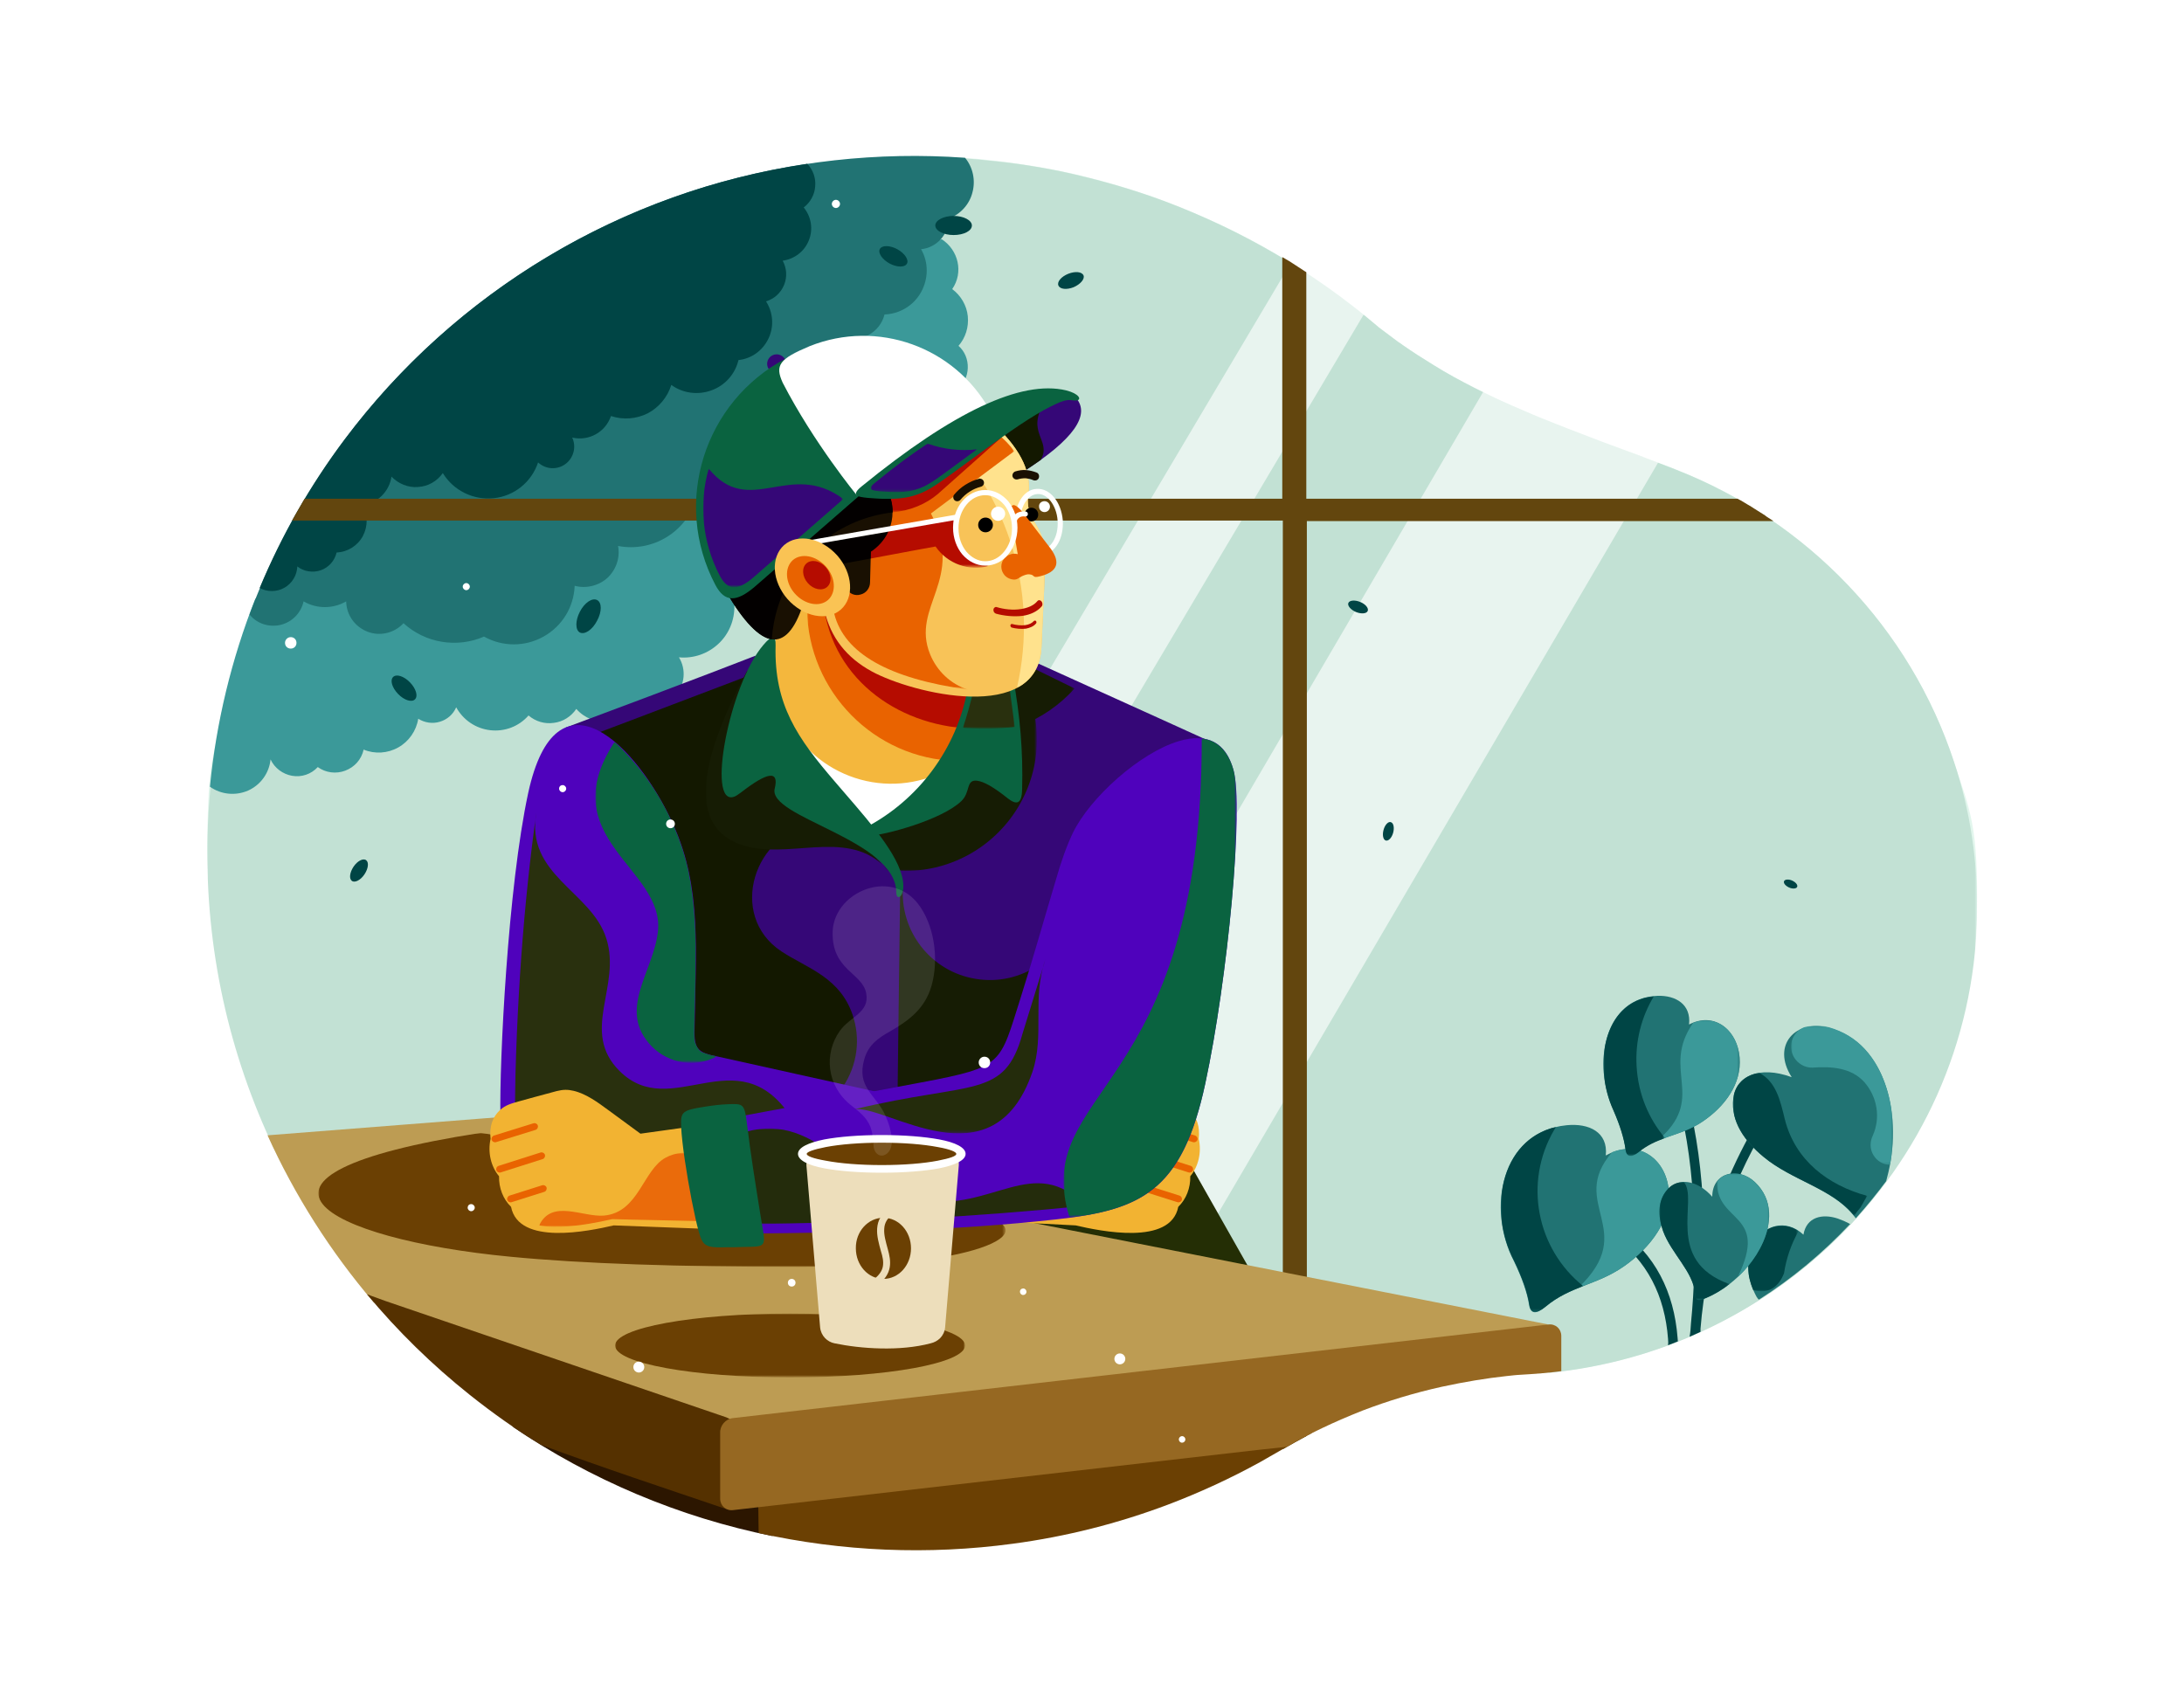 <?xml version="1.0" encoding="utf-8"?>
<!-- Generator: Adobe Illustrator 25.2.0, SVG Export Plug-In . SVG Version: 6.00 Build 0)  -->
<svg version="1.1" id="Layer_1" xmlns="http://www.w3.org/2000/svg" xmlns:xlink="http://www.w3.org/1999/xlink" x="0px" y="0px"
	 viewBox="0 0 800 625" style="enable-background:new 0 0 800 625;" xml:space="preserve">
<style type="text/css">
	.st0{fill-rule:evenodd;clip-rule:evenodd;fill:#E2F6ED;}
	.st1{filter:url(#Adobe_OpacityMaskFilter);}
	.st2{fill:url(#SVGID_2_);}
	.st3{mask:url(#SVGID_1_);fill-rule:evenodd;clip-rule:evenodd;fill:#C2E1D4;}
	.st4{opacity:0.62;fill-rule:evenodd;clip-rule:evenodd;fill:#FFFFFF;}
	.st5{fill-rule:evenodd;clip-rule:evenodd;fill:#3B9999;}
	.st6{fill-rule:evenodd;clip-rule:evenodd;fill:#217373;}
	.st7{fill-rule:evenodd;clip-rule:evenodd;fill:#004545;}
	.st8{fill-rule:evenodd;clip-rule:evenodd;fill:#63460E;}
	.st9{fill-rule:evenodd;clip-rule:evenodd;fill:#242E05;}
	.st10{fill-rule:evenodd;clip-rule:evenodd;fill:#350777;}
	.st11{fill-rule:evenodd;clip-rule:evenodd;fill:#2C1600;}
	.st12{fill-rule:evenodd;clip-rule:evenodd;fill:#6B4003;}
	.st13{fill-rule:evenodd;clip-rule:evenodd;fill:#BD9C53;}
	.st14{fill-rule:evenodd;clip-rule:evenodd;fill:#553100;}
	.st15{fill-rule:evenodd;clip-rule:evenodd;fill:#966822;}
	.st16{filter:url(#Adobe_OpacityMaskFilter_1_);}
	.st17{fill:url(#SVGID_4_);}
	.st18{mask:url(#SVGID_3_);fill-rule:evenodd;clip-rule:evenodd;fill:#6B4003;}
	.st19{filter:url(#Adobe_OpacityMaskFilter_2_);}
	.st20{fill:url(#SVGID_6_);}
	.st21{mask:url(#SVGID_5_);fill-rule:evenodd;clip-rule:evenodd;fill:#161C04;}
	.st22{filter:url(#Adobe_OpacityMaskFilter_3_);}
	.st23{fill:url(#SVGID_8_);}
	.st24{mask:url(#SVGID_7_);fill-rule:evenodd;clip-rule:evenodd;fill:#161C04;}
	.st25{filter:url(#Adobe_OpacityMaskFilter_4_);}
	.st26{fill:url(#SVGID_10_);}
	.st27{mask:url(#SVGID_9_);fill-rule:evenodd;clip-rule:evenodd;fill:#161C04;}
	.st28{fill-rule:evenodd;clip-rule:evenodd;fill:#F4B73D;}
	.st29{filter:url(#Adobe_OpacityMaskFilter_5_);}
	.st30{fill:url(#SVGID_12_);}
	.st31{mask:url(#SVGID_11_);fill-rule:evenodd;clip-rule:evenodd;fill:#E96300;}
	.st32{filter:url(#Adobe_OpacityMaskFilter_6_);}
	.st33{fill:url(#SVGID_14_);}
	.st34{mask:url(#SVGID_13_);fill-rule:evenodd;clip-rule:evenodd;fill:#B50C00;}
	.st35{fill-rule:evenodd;clip-rule:evenodd;fill:#FFFFFF;}
	.st36{fill-rule:evenodd;clip-rule:evenodd;fill:#0A6340;}
	.st37{fill-rule:evenodd;clip-rule:evenodd;fill:#F2B332;}
	.st38{fill:#E96300;}
	.st39{filter:url(#Adobe_OpacityMaskFilter_7_);}
	.st40{fill:url(#SVGID_16_);}
	.st41{mask:url(#SVGID_15_);fill-rule:evenodd;clip-rule:evenodd;fill:#131800;}
	.st42{fill-rule:evenodd;clip-rule:evenodd;fill:#4F02BC;}
	.st43{filter:url(#Adobe_OpacityMaskFilter_8_);}
	.st44{fill:url(#SVGID_18_);}
	.st45{mask:url(#SVGID_17_);fill-rule:evenodd;clip-rule:evenodd;fill:#29300E;}
	.st46{filter:url(#Adobe_OpacityMaskFilter_9_);}
	.st47{fill:url(#SVGID_20_);}
	.st48{mask:url(#SVGID_19_);fill-rule:evenodd;clip-rule:evenodd;fill:#0A6340;}
	.st49{filter:url(#Adobe_OpacityMaskFilter_10_);}
	.st50{fill:url(#SVGID_22_);}
	.st51{mask:url(#SVGID_21_);fill-rule:evenodd;clip-rule:evenodd;fill:#161C04;}
	.st52{filter:url(#Adobe_OpacityMaskFilter_11_);}
	.st53{fill:url(#SVGID_24_);}
	.st54{mask:url(#SVGID_23_);fill-rule:evenodd;clip-rule:evenodd;fill:#29300E;}
	.st55{filter:url(#Adobe_OpacityMaskFilter_12_);}
	.st56{fill:url(#SVGID_26_);}
	.st57{mask:url(#SVGID_25_);fill-rule:evenodd;clip-rule:evenodd;fill:#131800;}
	.st58{fill-rule:evenodd;clip-rule:evenodd;fill:#F8C358;}
	.st59{filter:url(#Adobe_OpacityMaskFilter_13_);}
	.st60{fill:url(#SVGID_28_);}
	.st61{mask:url(#SVGID_27_);fill-rule:evenodd;clip-rule:evenodd;fill:#FFE28D;}
	.st62{filter:url(#Adobe_OpacityMaskFilter_14_);}
	.st63{fill:url(#SVGID_30_);}
	.st64{mask:url(#SVGID_29_);fill-rule:evenodd;clip-rule:evenodd;fill:#E96300;}
	.st65{filter:url(#Adobe_OpacityMaskFilter_15_);}
	.st66{fill:url(#SVGID_32_);}
	.st67{mask:url(#SVGID_31_);fill-rule:evenodd;clip-rule:evenodd;fill:#B50C00;}
	.st68{filter:url(#Adobe_OpacityMaskFilter_16_);}
	.st69{fill:url(#SVGID_34_);}
	.st70{mask:url(#SVGID_33_);fill-rule:evenodd;clip-rule:evenodd;fill:#B50C00;}
	.st71{fill-rule:evenodd;clip-rule:evenodd;fill:#191002;}
	.st72{fill-rule:evenodd;clip-rule:evenodd;fill:#030000;}
	.st73{fill-rule:evenodd;clip-rule:evenodd;}
	.st74{fill:#191002;}
	.st75{fill:#FFFFFF;}
	.st76{fill-rule:evenodd;clip-rule:evenodd;fill:#E96300;}
	.st77{fill:#B50C00;}
	.st78{filter:url(#Adobe_OpacityMaskFilter_17_);}
	.st79{fill:url(#SVGID_36_);}
	.st80{mask:url(#SVGID_35_);fill-rule:evenodd;clip-rule:evenodd;fill:#350777;}
	.st81{fill-rule:evenodd;clip-rule:evenodd;fill:#FAC354;}
	.st82{fill-rule:evenodd;clip-rule:evenodd;fill:#B50C00;}
	.st83{filter:url(#Adobe_OpacityMaskFilter_18_);}
	.st84{fill:url(#SVGID_38_);}
	.st85{mask:url(#SVGID_37_);fill-rule:evenodd;clip-rule:evenodd;fill:#350777;}
	.st86{filter:url(#Adobe_OpacityMaskFilter_19_);}
	.st87{fill:url(#SVGID_40_);}
	.st88{mask:url(#SVGID_39_);fill-rule:evenodd;clip-rule:evenodd;fill:#EA6B0B;}
	.st89{filter:url(#Adobe_OpacityMaskFilter_20_);}
	.st90{fill:url(#SVGID_42_);}
	.st91{mask:url(#SVGID_41_);fill-rule:evenodd;clip-rule:evenodd;fill:#242C0C;}
	.st92{filter:url(#Adobe_OpacityMaskFilter_21_);}
	.st93{fill:url(#SVGID_44_);}
	.st94{mask:url(#SVGID_43_);fill-rule:evenodd;clip-rule:evenodd;fill:#242C0C;}
	.st95{filter:url(#Adobe_OpacityMaskFilter_22_);}
	.st96{fill:url(#SVGID_46_);}
	.st97{mask:url(#SVGID_45_);fill-rule:evenodd;clip-rule:evenodd;fill:#0A6340;}
	.st98{filter:url(#Adobe_OpacityMaskFilter_23_);}
	.st99{fill:url(#SVGID_48_);}
	.st100{mask:url(#SVGID_47_);fill-rule:evenodd;clip-rule:evenodd;fill:#6B4003;}
	.st101{fill-rule:evenodd;clip-rule:evenodd;fill:#EDDEBB;}
	.st102{fill:#EDDEBB;}
	.st103{opacity:0.12;fill-rule:evenodd;clip-rule:evenodd;fill:#FFFFFF;}
	.st104{filter:url(#Adobe_OpacityMaskFilter_24_);}
	.st105{fill:url(#SVGID_50_);}
	.st106{mask:url(#SVGID_49_);fill-rule:evenodd;clip-rule:evenodd;fill:#3B9999;}
	.st107{filter:url(#Adobe_OpacityMaskFilter_25_);}
	.st108{fill:url(#SVGID_52_);}
	.st109{mask:url(#SVGID_51_);fill-rule:evenodd;clip-rule:evenodd;fill:#3B9999;}
	.st110{filter:url(#Adobe_OpacityMaskFilter_26_);}
	.st111{fill:url(#SVGID_54_);}
	.st112{mask:url(#SVGID_53_);fill-rule:evenodd;clip-rule:evenodd;fill:#3B9999;}
	.st113{filter:url(#Adobe_OpacityMaskFilter_27_);}
	.st114{fill:url(#SVGID_56_);}
	.st115{mask:url(#SVGID_55_);fill-rule:evenodd;clip-rule:evenodd;fill:#004545;}
	.st116{filter:url(#Adobe_OpacityMaskFilter_28_);}
	.st117{fill:url(#SVGID_58_);}
	.st118{mask:url(#SVGID_57_);fill-rule:evenodd;clip-rule:evenodd;fill:#004545;}
	.st119{filter:url(#Adobe_OpacityMaskFilter_29_);}
	.st120{fill:url(#SVGID_60_);}
	.st121{mask:url(#SVGID_59_);fill-rule:evenodd;clip-rule:evenodd;fill:#004545;}
	.st122{filter:url(#Adobe_OpacityMaskFilter_30_);}
	.st123{fill:url(#SVGID_62_);}
	.st124{mask:url(#SVGID_61_);fill-rule:evenodd;clip-rule:evenodd;fill:#004545;}
	.st125{filter:url(#Adobe_OpacityMaskFilter_31_);}
	.st126{fill:url(#SVGID_64_);}
	.st127{mask:url(#SVGID_63_);fill-rule:evenodd;clip-rule:evenodd;fill:#3B9999;}
	.st128{filter:url(#Adobe_OpacityMaskFilter_32_);}
	.st129{fill:url(#SVGID_66_);}
	.st130{mask:url(#SVGID_65_);fill-rule:evenodd;clip-rule:evenodd;fill:#004545;}
</style>
<g>
	<path class="st0" d="M563.5,503.2c42-3.2,79.9-21.2,108.4-48.7l0,0c31.4-30.3,51.5-85.7,52.2-118.9c0.7-33.2-2.5-38.7-8.4-56.5
		c-16.1-49.1-53.8-88.3-101.8-107.1l0,0l-2-0.8c-8.4-3.2-16.8-6.4-25.3-9.5c-7.6-2.9-15.2-5.8-22.8-8.9c-1.7-0.7-3.4-1.4-5.2-2.2v0
		c-1.7-0.7-3.4-1.5-5.1-2.2v0c-4.6-2-9.1-4.2-13.5-6.4v0c-5.1-2.6-10.1-5.3-14.9-8.3c-3.9-2.4-7.7-4.8-11.4-7.4
		c-0.5-0.4-1.1-0.8-1.6-1.1l-1.6-1.2c-0.5-0.4-1.1-0.8-1.6-1.2v0c-0.5-0.4-1.1-0.8-1.6-1.2v0c-0.5-0.4-1.1-0.8-1.6-1.2
		c-0.5-0.4-1.1-0.8-1.6-1.3l0,0c-17.3-14.7-36.5-27.1-57.1-36.8c-6.7-3.1-13.4-6-20.3-8.6c-10.5-3.9-21.2-7.1-32.1-9.7
		c-1.8-0.4-3.7-0.8-5.5-1.2c-2.8-0.6-5.6-1.1-8.4-1.6c-4.7-0.8-9.4-1.5-14.1-2.1c-2.9-0.3-5.7-0.6-8.6-0.9
		c-5.8-0.5-11.6-0.8-17.4-0.9h0c-2.2,0-4.4-0.1-6.5-0.1c-0.7,0-1.4,0-2.1,0c-1.5,0-2.9,0-4.3,0.1c-0.9,0-1.7,0.1-2.6,0.1
		c-1.3,0-2.6,0.1-3.9,0.2c-0.9,0-1.8,0.1-2.7,0.2c-1.2,0.1-2.5,0.2-3.7,0.2c-0.9,0.1-1.9,0.2-2.8,0.2c-3.3,0.3-6.6,0.6-9.9,1
		c-19.6,2.5-39,7.1-57.5,13.9c-3,1.1-5.9,2.2-8.9,3.4c-0.9,0.4-1.7,0.7-2.6,1.1c-1.1,0.4-2.1,0.9-3.1,1.4c-0.8,0.4-1.7,0.7-2.5,1.1
		c-1.1,0.5-2.2,1-3.3,1.5c-0.7,0.3-1.5,0.7-2.2,1c-2.4,1.2-4.8,2.4-7.2,3.6c-1.2,0.6-2.4,1.2-3.6,1.9c-0.8,0.4-1.6,0.9-2.4,1.3
		c-1,0.5-2,1.1-2.9,1.6c-0.8,0.5-1.7,1-2.5,1.5c-2.7,1.6-5.3,3.1-7.9,4.8c-19.6,12.4-37.6,27.4-53.2,44.5
		c-28.1,30.8-48.4,68-58.6,108.5c-0.2,0.8-0.4,1.5-0.6,2.3c-0.3,1.2-0.6,2.5-0.9,3.7c-0.2,0.7-0.3,1.5-0.5,2.2
		c-0.7,3.3-1.4,6.7-2,10c-0.1,0.4-0.1,0.8-0.2,1.1c-2.1,12.1-3,9-3.6,37.2c-0.6,28.2,9.3,85.1,28.2,121.5c7.8-3,17-2.3,24.5,2.7
		c1.9,1.3,3.9,2.5,5.6,4l7.1,6.1c2.5,2.2,4.4,5,6.6,7.5c2.9,3.2,6,6,9.1,9.1c0.7,0.7,1.4,1.4,2,2.2l4,5.1c1.2,1.5,4.5,6.3,3.1,4.9
		l-0.1-0.1l4,4c1.6,1.6,2.7,3.1,3.9,4.9l4.2,4.2c2.6,2.6,4.6,5.6,6,9c1.2,1.3,2.3,2.8,3.2,4.4c3,2.5,5.5,5.6,7.2,9.2
		c0.9,0.8,1.8,1.6,2.7,2.6c2.8,1.4,5.2,3.1,7.4,5.3c2.4,1,4.7,2.3,6.8,4c3.3,0.9,6.5,2.4,9.4,4.5l0.6,0.4l-1.1-0.4
		c-1.5-0.5,2.8,1.6,4.3,1.9l1.5,0.3c2,0.4,4,1.1,5.9,1.7c1.3,0.4,2.6,0.9,3.9,1.6l2.3,1.2c1.1,0.4,2.2,0.7,3.3,1.2l1.7,0.3
		c2.1,0.4,4.3,0.8,6.3,1.3l8.1,2c0.3,0.1,0.6,0.1,0.9,0.2l7.1,2c0.4,0.1,0.7,0.2,1.1,0.3l7.5,2.5l8.5,1.7c1.6,0.3,3.2,0.8,4.7,1.4
		l6.5,2.6l7.2,0.7c1.4,0.1,2.7,0.4,4.1,0.7l8.1,2c0.4,0.1,0.8,0.2,1.2,0.3l9.5,2.9l12.4,3.1h1.7c2.8,0,5,1,7.7,1h30.7l-6.6,6.6
		c3.3-3.2,7.4-5.6,12.2-6.8l3.6-0.9l2.6-0.7l-0.5,0.3c-1.7,1.2,3.4-2,5.2-2.7c0.9-0.7,1.8-1.3,2.8-1.9c0.2-0.2,0.4-0.4,0.7-0.6
		c2.8-3.3,6.4-5.9,10.5-7.5c1.2-0.7,2.3-1.3,3.5-1.9c0.9-0.5,1.8-0.9,2.8-1.3c1.4-1.1,3-2.1,4.7-3l4.6-2.3c1.1-0.7,2.1-1.4,3.2-2.1
		c1.3-1,2.8-1.9,4.4-2.7l2-1c1.3-0.7,2.6-1.4,4-1.9c1.8-1.6,3.8-3,6.1-4.2c1.8-0.9,3.6-1.8,5.5-2.5l1.7-0.6c2.1-1.3,4.4-2.3,6.9-2.9
		l0.1,0c3.7-2.3,8-3.6,12.5-3.9c0.7-0.2,1.5-0.4,2.2-0.5c3.6-2,7.6-3.3,12-3.5c1.2-0.3,2.4-0.6,3.6-0.8c3.1-1.7,6.5-2.8,10.2-3.2
		c2.5-0.7,5.1-1.1,7.8-1.1h17.2l-6.9,6.9c4.3-4.3,9.9-7.1,16.3-7.7c0.3-0.1,0.5-0.2,0.8-0.2c3.1-1.2,6.5-1.9,10-1.9h6.1
		C553.9,498.3,559.2,500.1,563.5,503.2"/>
	<defs>
		<filter id="Adobe_OpacityMaskFilter" filterUnits="userSpaceOnUse" x="75.8" y="57.1" width="648.3" height="487.7">
			<feColorMatrix  type="matrix" values="1 0 0 0 0  0 1 0 0 0  0 0 1 0 0  0 0 0 1 0"/>
		</filter>
	</defs>
	<mask maskUnits="userSpaceOnUse" x="75.8" y="57.1" width="648.3" height="487.7" id="SVGID_1_">
		<g class="st1">
			
				<linearGradient id="SVGID_2_" gradientUnits="userSpaceOnUse" x1="193.017" y1="363.363" x2="-6.489" y2="611.793" gradientTransform="matrix(1 0 0 1 311.078 -192.066)">
				<stop  offset="0" style="stop-color:#000000"/>
				<stop  offset="1" style="stop-color:#FFFFFF"/>
			</linearGradient>
			<rect x="75.8" y="57.1" class="st2" width="648.3" height="487.7"/>
		</g>
	</mask>
	<path class="st3" d="M142.1,449.7c0.4,0.5,0.7,1.1,1,1.6c0.5,0.7,1,1.4,1.4,2.1c1.3,1.8,2.4,3.8,3.3,5.8c1,1.3,1.9,2.6,2.8,3.9
		c0.5,0.7,0.9,1.4,1.3,2.1c0.9,1.1,1.7,2.2,2.6,3.4c0.7,1,1.4,2,2,3.1c1.5,1.2,2.8,2.6,3.9,4.1l2.3,2.9c0.1,0.1,0.6,0.8,0.5,0.6
		c1.1,0.9,2.1,1.7,3,2.7c0.5,0.3,1,0.7,1.5,1.1l2.3,1.7c1,0.8,2,1.6,2.9,2.5c1.4,1.1,2.8,2.1,4,3.4l2.4,2.4c2.3,1.3,4.3,2.9,6.1,4.7
		l1.8,1.8c1.3,0.9,2.5,1.8,3.7,2.8c0.4,0.3,0.9,0.7,1.3,1c1.6,1.1,3.1,2.2,4.4,3.6c2.1,1.4,3.9,3.1,5.5,5c0.4,0.3,0.8,0.7,1.2,1.1
		l0.5,0.3c1.7,0.8,3.1,1.6,4.7,2.7l1.2,0.6c2,1,3.6,2.1,5.3,3.5c2.4,1,4.5,2.1,6.8,3.3c1.8,0.9,3.4,1.9,4.8,3.1
		c0.9,0.4,1.7,0.9,2.5,1.4c2.8,1.1,5.3,2.6,7.4,4.5c1.9,0.7,3.6,1.6,5.4,2.5c0.9,0.5,1.9,1,2.8,1.6c1.4,0.5,2.7,1.1,3.9,1.8
		c1,0.3,1.9,0.6,3,0.9l1.3,0.3c1.7,0.1,3.4,0.3,5.1,0.8l2.2,0.5h1.4c1.4,0,2.8,0.1,4.2,0.3l4.3,0.6c2.5,0.4,4.6,1,6.9,1.9
		c2.3,0.4,4.6,0.7,6.8,1.2H389l0.8-0.2c2-0.4,3.7-0.5,5.6-0.5c1.4-0.5,2.9-0.8,4.3-1l3.7-0.6c3.2-0.5,6.6-0.4,9.8-0.4l9.6-3.1
		l2.6-1.1c1.5-0.6,3.1-1,4.7-1.4c1.6-0.8,3.1-1.6,4.8-2.2c2.6-1.7,5.3-2.9,8.2-3.6c0.7-0.3,1.4-0.6,2.2-0.8c1.2-0.6,2.4-1,3.6-1.4
		c1.2-0.4,2.4-0.8,3.6-1.1c0.4-0.2,0.9-0.4,1.3-0.5c2.1-1.3,4.4-2.4,6.6-3.5c1.7-0.9,3.5-1.5,5.3-2c1.1-0.6,2.3-1,3.5-1.5l1.5-0.9
		c1.9-1.1,3.8-2,5.8-2.6c0.6-0.2,1.3-0.4,1.9-0.6c1.6-0.9,3.2-1.6,4.9-2.1l1.6-0.5c1.2-0.4,2.3-0.7,3.5-0.9c1.6-0.6,3.2-1.1,4.9-1.4
		l1.3-0.3c0.7-0.3,1.5-0.5,2.2-0.7c1.9-1,3.9-1.7,6.1-2.2l2.2-0.6l2-0.7c2.3-0.8,4.6-1.1,7.1-1.5c1.6-0.4,3-0.7,4.6-1l2.5-0.8
		c1.2-0.4,2.4-0.7,3.7-1l2.3-0.8l2.6-1.1c2-0.8,4.1-1.3,6.2-1.8c0.5-0.1,1-0.2,1.5-0.3c3.1-1.2,6.4-1.8,9.7-1.8v0h2.7
		c6.7,0,12.8,2.4,17.5,6.5c40.4-4,76.9-21.7,104.5-48.3l0,0c31.4-30.3,51.2-72.2,52.2-118.9c0.4-19.7-2.5-38.7-8.4-56.5
		c-16.1-49.1-53.8-88.3-101.8-107.1l0,0l-2-0.8c-8.4-3.2-16.8-6.4-25.3-9.5c-7.6-2.9-15.2-5.8-22.8-8.9c-1.7-0.7-3.4-1.4-5.2-2.2v0
		c-1.7-0.7-3.4-1.5-5.1-2.2v0c-1.7-0.8-3.4-1.5-5.1-2.3c-2.8-1.3-5.6-2.7-8.4-4.1v0c-5.1-2.6-10.1-5.3-14.9-8.3
		c-3.9-2.4-7.7-4.8-11.4-7.4c-0.5-0.4-1.1-0.8-1.6-1.1c-0.5-0.4-1.1-0.8-1.6-1.2c-0.5-0.4-1.1-0.8-1.6-1.2v0
		c-0.5-0.4-1.1-0.8-1.6-1.2v0c-0.5-0.4-1.1-0.8-1.6-1.2v0c-0.5-0.4-1.1-0.8-1.6-1.3l0,0c-23-19.5-49.2-34.8-77.4-45.4
		c-6.1-2.3-12.3-4.3-18.5-6.1c-6.3-1.8-12.7-3.4-19.1-4.8c-2.8-0.6-5.6-1.1-8.4-1.6c-1.9-0.3-3.7-0.6-5.6-0.9
		c-0.9-0.1-1.9-0.3-2.8-0.4c-1.9-0.3-3.8-0.5-5.7-0.7c-2.9-0.3-5.7-0.6-8.6-0.9c-5.8-0.5-11.6-0.8-17.4-0.9c-2.2,0-4.4-0.1-6.5-0.1
		c-0.7,0-1.4,0-2.1,0c-1.5,0-2.9,0-4.3,0.1c-0.9,0-1.7,0.1-2.6,0.1c-1.3,0-2.6,0.1-3.9,0.2c-0.9,0-1.8,0.1-2.7,0.2
		c-1.2,0.1-2.5,0.2-3.7,0.2c-0.9,0.1-1.9,0.2-2.8,0.2c-3.3,0.3-6.6,0.6-9.9,1c-19.6,2.5-39,7.1-57.5,13.9c-3,1.1-5.9,2.2-8.9,3.4
		c-0.9,0.4-1.7,0.7-2.6,1.1c-1.1,0.4-2.1,0.9-3.1,1.4c-0.8,0.4-1.7,0.7-2.5,1.1c-1.1,0.5-2.2,1-3.3,1.5c-0.7,0.3-1.5,0.7-2.2,1
		c-2.4,1.2-4.8,2.4-7.2,3.6c-1.2,0.6-2.4,1.2-3.6,1.9c-0.8,0.4-1.6,0.9-2.4,1.3c-1,0.5-2,1.1-2.9,1.6c-0.8,0.5-1.7,1-2.5,1.5
		c-2.7,1.6-5.3,3.1-7.9,4.8c-19.6,12.4-37.6,27.4-53.2,44.5c-28.1,30.8-48.4,68-58.6,108.5c-0.2,0.8-0.4,1.5-0.6,2.3
		c-0.3,1.2-0.6,2.5-0.9,3.7c-0.2,0.7-0.3,1.5-0.5,2.2c-0.7,3.3-1.4,6.7-2,10c-0.1,0.4-0.1,0.8-0.2,1.1c-2.1,12.1-3.3,24.6-3.6,37.2
		c-0.9,40.7,8,79.4,24.5,114c2.6-0.9,5.4-1.3,8.4-1.3c11.1,0,20.6,6.7,24.7,16.2c1,1.7,1.8,3.6,2.4,5.5c0.2,0.3,0.4,0.6,0.6,0.9l0,0
		C138.7,444.3,140.7,446.9,142.1,449.7"/>
	<path class="st4" d="M499.6,115.1c-0.6-0.4-1.1-0.9-1.7-1.3c-0.7-0.6-1.4-1.1-2.1-1.7c-0.7-0.6-1.4-1.1-2.1-1.7
		c-0.7-0.5-1.4-1.1-2.2-1.6c-0.7-0.5-1.5-1.1-2.2-1.6c-0.7-0.5-1.5-1.1-2.2-1.6c-0.7-0.5-1.5-1-2.2-1.6c-0.7-0.5-1.5-1-2.2-1.5
		c-0.7-0.5-1.5-1-2.3-1.5c-0.8-0.5-1.5-1-2.3-1.5c-0.8-0.5-1.5-1-2.3-1.5c-0.8-0.5-1.5-1-2.3-1.5l-0.6-0.3L223,517.4l28,16.6
		L499.6,115.1z M371.8,565.4c1.3-0.2,2.6-0.4,3.9-0.6l231.7-395.4l-0.9-0.4l-1.8-0.7l-1.8-0.7L601,167l-1.8-0.7l-1.8-0.7l-1.8-0.7
		l-1.8-0.7l-1.8-0.7l-1.8-0.7l-1.8-0.7l-1.8-0.7l0,0l-1.8-0.7l-1.8-0.7l-1.8-0.7h0l-1.8-0.7l-1.8-0.7l-1.8-0.7l-1.8-0.7l-1.7-0.7
		c-0.6-0.2-1.2-0.5-1.7-0.7c-0.6-0.2-1.2-0.5-1.7-0.7c-0.6-0.2-1.2-0.5-1.7-0.7h0c-0.6-0.2-1.2-0.5-1.7-0.7v0
		c-0.6-0.2-1.2-0.5-1.7-0.7c-0.6-0.2-1.2-0.5-1.7-0.7c-0.6-0.2-1.1-0.5-1.7-0.7c-0.6-0.2-1.1-0.5-1.7-0.7v0
		c-0.6-0.2-1.1-0.5-1.7-0.7c-0.6-0.2-1.1-0.5-1.7-0.7c-0.6-0.3-1.1-0.5-1.7-0.8c-0.6-0.3-1.1-0.5-1.7-0.8h0
		c-0.6-0.3-1.1-0.5-1.7-0.8c-0.6-0.3-1.1-0.5-1.7-0.8h0c-0.6-0.3-1.1-0.5-1.7-0.8h0c-0.6-0.3-1.1-0.5-1.7-0.8h0
		c-0.5-0.3-1.1-0.5-1.6-0.8L315.7,532.5L371.8,565.4z"/>
	<path class="st5" d="M344.9,87.6C246.8,124,163,167.9,93.5,219.4c-8.7,22-14.3,45.2-16.6,68.8c4.1,2.9,9.4,3.4,14,1.4
		c4.6-2.1,7.7-6.4,8.2-11.4c1.5,3.2,4.5,5.4,7.9,6c3.5,0.6,7-0.6,9.4-3.2c2.9,2.1,6.7,2.6,10.1,1.3c3.4-1.3,5.9-4.1,6.7-7.7
		c4.1,1.7,8.8,1.4,12.7-0.8c3.9-2.2,6.6-6.1,7.3-10.5c2.4,1.5,5.3,1.9,7.9,1.1c2.7-0.8,4.9-2.7,6-5.3c2.6,4.7,7.2,7.8,12.5,8.4
		c5.3,0.6,10.5-1.4,14-5.4c2.6,2.2,5.9,3.2,9.3,2.7c3.3-0.4,6.3-2.3,8.2-5.1c3,3.4,7.4,5.1,11.8,4.7c4.5-0.4,8.4-2.9,10.7-6.8
		c4.7,2.2,10.3,1.1,13.8-2.8c3.5-3.9,4-9.6,1.3-14c5.3,0.5,10.5-1.3,14.4-4.9c3.9-3.6,6-8.7,5.9-14c0,0,24.1-20.9,72.3-62.6
		c3.5-0.8,6.6-3.1,8.3-6.2c1.8-3.2,2.1-6.9,1-10.4c2.4-1.9,3.8-4.8,3.9-7.9c0.1-3.1-1.1-6.1-3.4-8.1c2.6-3,3.8-6.9,3.4-10.9
		c-0.4-3.9-2.5-7.5-5.7-9.9C353,99.8,351.1,91.6,344.9,87.6"/>
	<path class="st6" d="M152.8,130.8c-27.2,26.5-48.2,58.7-61.4,94.3c2.7,3.4,7.2,4.8,11.4,3.8c4.2-1,7.5-4.4,8.4-8.6
		c4.8,2.8,10.8,2.8,15.6,0c0.1,5,3.2,9.3,7.8,11.1c4.6,1.8,9.9,0.5,13.2-3.1c8,7.3,19.6,9.2,29.5,4.9c6.8,3.8,15,3.8,21.8,0
		c6.8-3.8,11.1-10.8,11.4-18.6c4.2,1.1,8.8,0,12-2.9c3.2-3,4.7-7.4,3.9-11.7c12.5,2.4,24.9-5,28.6-17.2c0,0,15.3-14,46-41.9
		c6.6-3,10-10.4,7.8-17.4c3.1,1.1,6.5,0.8,9.4-0.8c2.9-1.6,5-4.3,5.8-7.5c5.6-0.2,10.7-3.3,13.4-8.2c2.7-4.9,2.8-10.8,0-15.7
		c5.7-0.6,10.1-5.4,10.1-11.2c4.3-1.6,7.6-5.2,8.7-9.6c1.2-4.4,0.2-9.2-2.7-12.7c-32-2.3-64.1,1.3-94.8,10.5
		C219.1,80.3,182.7,101.7,152.8,130.8"/>
	<path class="st7" d="M218.7,227.4c-1.7,3.3-4.5,5.2-6.3,4.3c-1.7-0.9-1.7-4.3,0-7.6c1.7-3.3,4.5-5.2,6.3-4.3
		C220.5,220.7,220.5,224.1,218.7,227.4"/>
	<path class="st7" d="M150.2,250c2.2,2.3,3,5,1.8,6.2c-1.2,1.2-4,0.3-6.2-2c-2.2-2.3-3-5-1.8-6.2C145.2,246.8,148,247.7,150.2,250"
		/>
	<path class="st7" d="M133.5,320.3c-1.4,2.1-3.5,3.2-4.6,2.4c-1.1-0.8-0.8-3.1,0.6-5.2c1.4-2.1,3.5-3.2,4.6-2.4
		C135.2,315.9,134.9,318.2,133.5,320.3"/>
	<path class="st7" d="M349.3,79.1c3.7,0,6.7,1.6,6.7,3.5c0,2-3,3.5-6.7,3.5c-3.7,0-6.7-1.6-6.7-3.5
		C342.6,80.7,345.6,79.1,349.3,79.1"/>
	<path class="st7" d="M328.7,91.3c2.7,1.5,4.3,3.9,3.5,5.3c-0.8,1.4-3.6,1.4-6.4-0.1c-2.7-1.5-4.3-3.9-3.5-5.3
		C323.1,89.8,325.9,89.8,328.7,91.3"/>
	<path class="st7" d="M391.3,100.3c2.5-1,5-0.8,5.6,0.6c0.5,1.3-1.1,3.2-3.6,4.3c-2.5,1-5,0.8-5.6-0.6
		C387.1,103.2,388.8,101.3,391.3,100.3"/>
	<path class="st7" d="M200.5,94.1C229.7,76.6,262.1,65,295.7,60c2.1,2.2,3.2,5.2,2.9,8.3c-0.2,3-1.8,5.9-4.2,7.7
		c2.8,3.4,3.5,8,1.9,12c-1.6,4.1-5.3,6.9-9.6,7.5c1.5,2.8,1.7,6,0.5,8.9c-1.2,2.9-3.6,5.1-6.6,6c2.6,4.1,3,9.2,0.9,13.6
		c-2.1,4.4-6.2,7.4-11,7.9c-1.2,5.1-4.9,9.3-9.9,11.1c-4.9,1.8-10.5,1.1-14.7-2c-1.4,4.5-4.5,8.2-8.6,10.4c-4.2,2.1-9,2.5-13.5,1
		c-2,5.9-8.1,9.3-14.2,7.9c1.6,3.4,0.5,7.5-2.5,9.7c-3,2.2-7.2,2-10-0.6c-2.4,7.2-8.7,12.3-16.2,13.1c-7.5,0.8-14.8-2.8-18.7-9.2
		c-2.1,3-5.4,4.9-9.1,5.1c-3.6,0.3-7.2-1.2-9.7-3.8c-0.8,5.5-5.2,9.8-10.7,10.5c2.1,3.5,2.1,7.7,0.2,11.3c-1.9,3.5-5.5,5.8-9.6,6
		c-0.7,3-2.9,5.5-5.8,6.5c-2.9,1-6.2,0.5-8.6-1.4c-0.1,3.2-1.9,6.2-4.7,7.8c-2.8,1.6-6.3,1.6-9.1,0.1c8.1-19.4,18.5-37.6,31.1-54.4
		C146.4,134.1,171.6,111.4,200.5,94.1"/>
	<path class="st8" d="M469.9,530.9c2.9-1.7,5.8-3.3,8.8-4.9V190.9h170.9l-0.4-0.3c-0.3-0.2-0.5-0.3-0.8-0.5c-0.8-0.5-1.6-1-2.3-1.6
		l-0.1,0l0,0l-0.1-0.1c-0.8-0.5-1.6-1-2.4-1.5c-0.2-0.2-0.5-0.3-0.8-0.5c-0.6-0.4-1.2-0.8-1.9-1.2c-0.2-0.1-0.5-0.3-0.7-0.4
		c-0.8-0.5-1.7-1-2.5-1.5l-0.4-0.2l-0.7-0.4h-158v-83l-0.5-0.3c-0.8-0.5-1.5-1-2.3-1.5c-0.8-0.5-1.5-1-2.3-1.5
		c-0.8-0.5-1.5-1-2.3-1.4c-0.5-0.3-0.9-0.6-1.4-0.8v88.5H111.6l-0.2,0.3c-0.4,0.7-0.8,1.4-1.2,2.1c-0.6,1-1.2,2.1-1.8,3.1
		c-0.4,0.7-0.8,1.4-1.2,2.1l-0.2,0.4h362.9V530.9z"/>
	<path class="st9" d="M433.3,421.8c-53.4,17-80.2,25.4-80.2,25.4s35.9,7.8,107.8,23.3C460.9,470.5,451.7,454.3,433.3,421.8"/>
	<path class="st10" d="M307.6,324.3c8.8,53.6,13.2,80.4,13.2,80.4c43.7,13.7,84-30.9,120.9-133.8c0,0-22.4-10.2-67.3-30.5
		C312,262.6,289.8,290.6,307.6,324.3"/>
	<path class="st11" d="M282.9,562.7c4.6-4.2,6.9-6.3,6.9-6.3c3.9-9-30.1-20.3-102.1-33.8C216.4,542.1,248.8,555.8,282.9,562.7"/>
	<path class="st12" d="M461.6,535.6c9-5.2,15.3-8.8,18.9-10.6c-1.7-11.8-69.3-4.8-202.8,21c0.1,10.4,0.2,15.6,0.2,15.6
		c30.6,6.8,62.2,8.1,93.2,3.9c19.4-2.6,38.4-7.4,56.7-14.3C439.4,546.8,450.7,541.6,461.6,535.6"/>
	<path class="st13" d="M502.1,507.6c43.4-15,65.1-22.4,65.1-22.4c-165.1-32.6-247.6-48.8-247.6-48.8c-80.9-29-121.3-43.4-121.3-43.4
		c-8.8,12.6-13.2,18.9-13.2,18.9c-0.2-6.4,0.2-7.3,1-2.9c-58.7,4.6-88.1,6.9-88.1,6.9c10,22.1,23.1,42.7,38.9,61.2
		c79.4,39.3,134.5,57.7,165.2,55.1C435.4,515.8,502.1,507.6,502.1,507.6"/>
	<path class="st14" d="M266,519.2l-124.8-42.6c-4.5-1.6-6.8-2.5-6.8-2.5c11.3,13.6,23.9,25.9,37.7,36.9c8.3,6.6,17,12.8,26.1,18.3
		c22.4,8.3,45.1,15.8,67.8,23.5c2.4,0.8,4.3-0.7,4.3-3.3v-24.1C270.3,522.8,268.4,520,266,519.2"/>
	<path class="st15" d="M268.4,519.5l298.8-34.3c2.6-0.3,4.7,1.6,4.7,4.2v11.2c0,1.1,0,1.7,0,1.7c-3.7,0.5-9.1,1-16.2,1.4
		c0,0-1.3,0.1-3.9,0.4c-7.4,0.8-15.3,2.1-23.6,3.9c-10.4,2.3-20.1,5.3-29,8.7c-10.6,4.2-19.9,8.6-27.8,13.3c0,0-3.4,0.4-10.2,1.1
		l-192.7,22.1c-2.6,0.3-4.7-1.6-4.7-4.2v-24.1C263.7,522.2,265.8,519.8,268.4,519.5"/>
	<defs>
		<filter id="Adobe_OpacityMaskFilter_1_" filterUnits="userSpaceOnUse" x="116.6" y="415" width="251.7" height="49.1">
			<feColorMatrix  type="matrix" values="1 0 0 0 0  0 1 0 0 0  0 0 1 0 0  0 0 0 1 0"/>
		</filter>
	</defs>
	<mask maskUnits="userSpaceOnUse" x="116.6" y="415" width="251.7" height="49.1" id="SVGID_3_">
		<g class="st16">
			
				<linearGradient id="SVGID_4_" gradientUnits="userSpaceOnUse" x1="-376.858" y1="700.783" x2="152.675" y2="715.551" gradientTransform="matrix(1 0 0 1 349.837 -268.7)">
				<stop  offset="0" style="stop-color:#000000"/>
				<stop  offset="1" style="stop-color:#FFFFFF"/>
			</linearGradient>
			<rect x="116.6" y="415" class="st17" width="251.7" height="49.1"/>
		</g>
	</mask>
	<path class="st18" d="M176.1,415c113.7,18.6,170.6,27.9,170.6,27.9c42.4,4.9,19.1,19.7-39.9,21c-4.5,0.1-9.2,0.2-14.1,0.2
		c-44.4,0-79.6-1.2-105.5-3.7C118.7,453.9,75.4,430.6,176.1,415"/>
	<defs>
		<filter id="Adobe_OpacityMaskFilter_2_" filterUnits="userSpaceOnUse" x="317.4" y="247" width="62.4" height="72">
			<feColorMatrix  type="matrix" values="1 0 0 0 0  0 1 0 0 0  0 0 1 0 0  0 0 0 1 0"/>
		</filter>
	</defs>
	<mask maskUnits="userSpaceOnUse" x="317.4" y="247" width="62.4" height="72" id="SVGID_5_">
		<g class="st19">
			
				<linearGradient id="SVGID_6_" gradientUnits="userSpaceOnUse" x1="-140.817" y1="641.656" x2="-226.75" y2="722.21" gradientTransform="matrix(1 0 0 1 540.551 -406.612)">
				<stop  offset="0" style="stop-color:#000000"/>
				<stop  offset="1" style="stop-color:#FFFFFF"/>
			</linearGradient>
			<rect x="317.4" y="247" class="st20" width="62.4" height="72"/>
		</g>
	</mask>
	<path class="st21" d="M317.4,306.9c8.3,8,12.4,12.1,12.4,12.1c17.5,0.7,33.9-8.2,43-23.1c9.1-14.9,9.4-33.6,0.7-48.8
		c-7,8-10.6,11.9-10.6,11.9C358.1,282.3,340.5,300.9,317.4,306.9"/>
	<defs>
		<filter id="Adobe_OpacityMaskFilter_3_" filterUnits="userSpaceOnUse" x="368.8" y="242" width="24.8" height="23.9">
			<feColorMatrix  type="matrix" values="1 0 0 0 0  0 1 0 0 0  0 0 1 0 0  0 0 0 1 0"/>
		</filter>
	</defs>
	<mask maskUnits="userSpaceOnUse" x="368.8" y="242" width="24.8" height="23.9" id="SVGID_7_">
		<g class="st22">
			
				<linearGradient id="SVGID_8_" gradientUnits="userSpaceOnUse" x1="-171.084" y1="705.698" x2="-219.103" y2="712.551" gradientTransform="matrix(1 0 0 1 589.414 -456.999)">
				<stop  offset="0" style="stop-color:#000000"/>
				<stop  offset="1" style="stop-color:#FFFFFF"/>
			</linearGradient>
			<rect x="368.8" y="242" class="st23" width="24.8" height="23.9"/>
		</g>
	</mask>
	<path class="st24" d="M372.8,242c-5.7,6.8-5.4,14.8,0.9,23.9c7.6-2.9,14.5-7.6,19.9-13.7C379.8,245.4,372.8,242,372.8,242"/>
	<defs>
		<filter id="Adobe_OpacityMaskFilter_4_" filterUnits="userSpaceOnUse" x="304.2" y="324.4" width="89.3" height="87.2">
			<feColorMatrix  type="matrix" values="1 0 0 0 0  0 1 0 0 0  0 0 1 0 0  0 0 0 1 0"/>
		</filter>
	</defs>
	<mask maskUnits="userSpaceOnUse" x="304.2" y="324.4" width="89.3" height="87.2" id="SVGID_9_">
		<g class="st25">
			
				<linearGradient id="SVGID_10_" gradientUnits="userSpaceOnUse" x1="-114.166" y1="619.218" x2="-216.193" y2="725.002" gradientTransform="matrix(1 0 0 1 528.077 -318.634)">
				<stop  offset="0" style="stop-color:#000000"/>
				<stop  offset="1" style="stop-color:#FFFFFF"/>
			</linearGradient>
			<rect x="304.2" y="324.4" class="st26" width="89.3" height="87.2"/>
		</g>
	</mask>
	<path class="st27" d="M393.5,334.2c-2.3,35.6-3.5,53.4-3.5,53.4c-9.5,17.5-29.2,26.8-48.7,23.1c-19.5-3.7-34.4-19.6-36.8-39.4
		c-2.4-19.7,8.2-38.8,26.3-47c-1.5,16.7,10.2,31.7,26.7,34.3C374.1,361.3,389.9,350.6,393.5,334.2"/>
	<path class="st10" d="M207.3,266.5c14,131,54.3,177.7,121.4,141c0,0,0.3-26.4,1-79.1c-0.3-9.7-8.6-20.2-25-31.7
		c-14.3-15.9-24-35.4-28-56.5C276.7,240.2,253.8,249.2,207.3,266.5"/>
	<path class="st28" d="M332.6,298.4c18.7-17.2,26.9-31.2,24.7-41.8c3.7-5.8-12.1-16-47.5-30.7c-3.2-3.2-7.5-5-12-4.9
		c-4.5,0-8.8,1.8-11.9,5c0,0-1.1,5-3.3,15.1c-2,24.5,9.5,48.1,30,61.6C319.6,304.5,327.1,303,332.6,298.4"/>
	<defs>
		<filter id="Adobe_OpacityMaskFilter_5_" filterUnits="userSpaceOnUse" x="295.7" y="220.5" width="63.7" height="58.3">
			<feColorMatrix  type="matrix" values="1 0 0 0 0  0 1 0 0 0  0 0 1 0 0  0 0 0 1 0"/>
		</filter>
	</defs>
	<mask maskUnits="userSpaceOnUse" x="295.7" y="220.5" width="63.7" height="58.3" id="SVGID_11_">
		<g class="st29">
			
				<linearGradient id="SVGID_12_" gradientUnits="userSpaceOnUse" x1="-154.247" y1="724.757" x2="-223.402" y2="669.812" gradientTransform="matrix(1 0 0 1 519.937 -444.83)">
				<stop  offset="0" style="stop-color:#000000"/>
				<stop  offset="1" style="stop-color:#FFFFFF"/>
			</linearGradient>
			<rect x="295.7" y="220.5" class="st30" width="63.7" height="58.3"/>
		</g>
	</mask>
	<path class="st31" d="M350.4,278.8c19.5-23.1,7.5-42.6-36-58.3c0,0-6.3,0.9-18.8,2.7C296.1,253.4,320.2,277.9,350.4,278.8"/>
	<defs>
		<filter id="Adobe_OpacityMaskFilter_6_" filterUnits="userSpaceOnUse" x="302" y="223.7" width="59.4" height="43.2">
			<feColorMatrix  type="matrix" values="1 0 0 0 0  0 1 0 0 0  0 0 1 0 0  0 0 0 1 0"/>
		</filter>
	</defs>
	<mask maskUnits="userSpaceOnUse" x="302" y="223.7" width="59.4" height="43.2" id="SVGID_13_">
		<g class="st32">
			
				<linearGradient id="SVGID_14_" gradientUnits="userSpaceOnUse" x1="-161.138" y1="738.39" x2="-209.746" y2="684.119" gradientTransform="matrix(1 0 0 1 525.934 -456.087)">
				<stop  offset="0" style="stop-color:#000000"/>
				<stop  offset="1" style="stop-color:#FFFFFF"/>
			</linearGradient>
			<rect x="302" y="223.7" class="st33" width="59.4" height="43.2"/>
		</g>
	</mask>
	<path class="st34" d="M302,223.7c44.4,0.6,63.9,15,58.5,43.2C333.3,267.9,306.7,251.8,302,223.7"/>
	<path class="st35" d="M338.4,292.5l11.7-12.5c-9.7,6.4-21.5,8.6-32.8,6.1c-11.3-2.5-21.1-9.4-27.2-19.2c1.8,6.2,3.7,11.6,5.8,16.2
		c-2.7-2.5-5.1-5.5-7.2-8.7c3.4,11.8,7.4,20.7,11.9,26.8c1.8-1.2,4.3-1.1,6,0.4l0.1,0l0.4,0.2c0.2,0.1,0.5,0.2,0.7,0.4l-0.1,0
		c0.3,0.1,0.6,0.3,0.9,0.4c0,0,0.6,0.2,0.8,0.3c0.2,0.1,0.7,0.3,0.7,0.3c0.3,0.1,0.6,0.3,0.9,0.4l0.7,0.2c0.3,0.1,0.7,0.2,1,0.4
		c0.5,0.1,0.9,0.3,1.3,0.4c0.7,0,1.4,0.2,2,0.4h0.6l-0.2,0.1l0,0c0.4-0.2,0.8-0.2,1.2-0.3c0.4-0.2,0.8-0.4,1.2-0.6l0.7-0.2
		c0.3-0.1,0.5-0.1,0.8-0.2c0.5-0.3,1-0.4,1.6-0.5l0.1-0.1c0.7-0.5,1.4-0.8,2.3-0.9c0.1,0,0.2-0.1,0.3-0.1c0.4-0.2,0.8-0.3,1.3-0.4
		c0.5-0.3,1.1-0.4,1.7-0.5c0.4-0.2,0.9-0.3,1.3-0.4c0.9-0.4,1.6-0.5,2.6-0.5c1.4,0,2.7,0.6,3.6,1.5l13.7-14.5
		C345.5,289.7,342,291.3,338.4,292.5"/>
	<path class="st36" d="M316.8,303.3c1,1.9,1.5,2.9,1.5,2.9c6.1-0.3,26.7-5.9,33.8-12.7c3.5-3.3,1.6-8,5.8-7.5
		c2.5,0.3,6.2,2.4,11.3,6.5c3.1,2.4,5.1,2.2,5.2-3.4c0.4-13.7-0.8-27.4-3.3-40.8c0,0-5.6,1.4-16.7,4.3
		C350.4,274.3,336.5,293.1,316.8,303.3"/>
	<path class="st37" d="M360.8,418.9l-4.2,28.1c0,0,12.5,0.6,37.4,1.9c9.1,2.1,34.8,7.5,37.6-6.8c2.9-2.8,4.5-6.9,4.4-11.2
		c3-3.6,4.2-8.8,3.1-13.7c0.5-4.5-0.7-8-3.4-10.5c-2-1.9-4.3-2.5-7.2-3.3c-2.8-0.8-7.3-2-13.6-3.7c-2.4-0.6-4.1-0.6-6.2-0.1
		c-4.7,1.1-9.1,4.4-12.5,6.9l-12,8.8c-17.8-2.5-26.7-3.7-26.7-3.7C356.2,414.6,357.3,417.1,360.8,418.9"/>
	<path class="st38" d="M437,418.4c0.7,0.2,1.4-0.2,1.6-0.8c0.2-0.7-0.2-1.4-0.8-1.6l-14.5-4.5c-0.7-0.2-1.4,0.2-1.6,0.8
		c-0.2,0.7,0.2,1.4,0.8,1.6L437,418.4z"/>
	<path class="st38" d="M435.4,429.5c0.7,0.2,1.4-0.2,1.6-0.8c0.2-0.7-0.2-1.4-0.8-1.6l-15.4-4.9c-0.7-0.2-1.4,0.2-1.6,0.8
		c-0.2,0.7,0.2,1.4,0.8,1.6L435.4,429.5z"/>
	<path class="st38" d="M431.3,440.4c0.7,0.2,1.4-0.2,1.6-0.8c0.2-0.7-0.2-1.4-0.8-1.6l-12-3.8c-0.7-0.2-1.4,0.2-1.6,0.8
		c-0.2,0.7,0.2,1.4,0.8,1.6L431.3,440.4z"/>
	<defs>
		<filter id="Adobe_OpacityMaskFilter_7_" filterUnits="userSpaceOnUse" x="214.7" y="245.4" width="112.4" height="156.9">
			<feColorMatrix  type="matrix" values="1 0 0 0 0  0 1 0 0 0  0 0 1 0 0  0 0 0 1 0"/>
		</filter>
	</defs>
	<mask maskUnits="userSpaceOnUse" x="214.7" y="245.4" width="112.4" height="156.9" id="SVGID_15_">
		<g class="st39">
			
				<linearGradient id="SVGID_16_" gradientUnits="userSpaceOnUse" x1="-124.729" y1="609.382" x2="-206.357" y2="681.674" gradientTransform="matrix(1 0 0 1 443.052 -327.478)">
				<stop  offset="0" style="stop-color:#000000"/>
				<stop  offset="1" style="stop-color:#FFFFFF"/>
			</linearGradient>
			<rect x="214.7" y="245.4" class="st40" width="112.4" height="156.9"/>
		</g>
	</mask>
	<path class="st41" d="M214.7,270.1c8.2,100.3,39.2,143.5,92.9,129.6c5.9-7.6,7.8-17.5,5.1-26.7c-4.4-15-17.2-18.3-26.5-24.5
		c-19.9-13.2-10-43.9,12.8-46.6c12.3-1.5,24,5.7,28.1,17.4c-35-38-50.7-62.7-47.3-73.9C236.5,261.9,214.7,270.1,214.7,270.1"/>
	<path class="st42" d="M183.3,408.7c40.2,14.9,78,15.7,113.3,2.4c18.7,1,32.3-1.4,40.9-7.5c0,0-24.9-5.5-74.8-16.6
		c-6.5-1.3-8.3-2.4-8.3-8.7c0.4-30,2.8-52.9-7.8-76.3c-13.2-29.2-42.8-58.8-53.1-11.6C186,325,182.9,389.4,183.3,408.7"/>
	<defs>
		<filter id="Adobe_OpacityMaskFilter_8_" filterUnits="userSpaceOnUse" x="188.5" y="297.4" width="101" height="121.8">
			<feColorMatrix  type="matrix" values="1 0 0 0 0  0 1 0 0 0  0 0 1 0 0  0 0 0 1 0"/>
		</filter>
	</defs>
	<mask maskUnits="userSpaceOnUse" x="188.5" y="297.4" width="101" height="121.8" id="SVGID_17_">
		<g class="st43">
			
				<linearGradient id="SVGID_18_" gradientUnits="userSpaceOnUse" x1="-159.791" y1="631.05" x2="-205.999" y2="723.467" gradientTransform="matrix(1 0 0 1 418.088 -311.433)">
				<stop  offset="0" style="stop-color:#000000"/>
				<stop  offset="1" style="stop-color:#FFFFFF"/>
			</linearGradient>
			<rect x="188.5" y="297.4" class="st44" width="101" height="121.8"/>
		</g>
	</mask>
	<path class="st45" d="M188.5,407.9c37.2,14.7,70.8,15,101,0.9c-19.6-29-43.6,2.5-62.6-16.5c-14.5-14.5,0.8-30.9-4.8-48.5
		c-5.5-17.4-29.9-23.2-25.6-46.4C191.8,331,189.1,367.9,188.5,407.9"/>
	<path class="st37" d="M258,418.9l4.2,28.1l-4.3,0.2l3.9,3.1c0,0-12.3-0.5-37-1.4c-9.1,2.1-34.8,7.5-37.6-6.8
		c-2.9-2.8-4.5-6.9-4.4-11.2c-3-3.6-4.2-8.8-3.1-13.7c-0.5-4.5,0.7-8,3.4-10.5c2-1.9,4.3-2.5,7.2-3.3c2.8-0.8,7.3-2,13.6-3.7
		c2.4-0.6,4.1-0.6,6.2-0.1c4.7,1.1,9.1,4.4,12.5,6.9l12,8.8c17.8-2.5,26.7-3.7,26.7-3.7C262.5,414.6,261.4,417.1,258,418.9"/>
	<path class="st38" d="M183.4,429.5c-0.7,0.2-1.4-0.2-1.6-0.8c-0.2-0.7,0.2-1.4,0.8-1.6l15.4-4.9c0.7-0.2,1.4,0.2,1.6,0.8
		c0.2,0.7-0.2,1.4-0.8,1.6L183.4,429.5z M187.4,440.4c-0.7,0.2-1.4-0.2-1.6-0.8s0.2-1.4,0.8-1.6l12-3.8c0.7-0.2,1.4,0.2,1.6,0.8
		c0.2,0.7-0.2,1.4-0.8,1.6L187.4,440.4z M181.7,418.4c-0.7,0.2-1.4-0.2-1.6-0.8c-0.2-0.7,0.2-1.4,0.8-1.6l14.5-4.5
		c0.7-0.2,1.4,0.2,1.6,0.8c0.2,0.7-0.2,1.4-0.8,1.6L181.7,418.4z"/>
	<path class="st42" d="M265.9,409.9c0.6,14.3,3.3,28.4,7.9,42c38.3-0.4,75.1-1,113.1-5.2c30.8-3.4,46.1-10,54.6-49.8
		c8.2-38.1,14.2-101.2,10.3-114.9c-2.8-10.1-9.6-13.6-20-10.5c-14.4,4.3-32.6,20.8-38.8,33.6c-2.3,4.8-4.3,10.4-6.4,17.8
		c-4.3,14.3-8.3,28.6-12.8,42.8c-7.7,24.2-6.1,25.1-36.2,30.8C289.8,405.5,265.9,409.9,265.9,409.9"/>
	<defs>
		<filter id="Adobe_OpacityMaskFilter_9_" filterUnits="userSpaceOnUse" x="218.1" y="271.8" width="44.5" height="117.6">
			<feColorMatrix  type="matrix" values="1 0 0 0 0  0 1 0 0 0  0 0 1 0 0  0 0 0 1 0"/>
		</filter>
	</defs>
	<mask maskUnits="userSpaceOnUse" x="218.1" y="271.8" width="44.5" height="117.6" id="SVGID_19_">
		<g class="st46">
			
				<linearGradient id="SVGID_20_" gradientUnits="userSpaceOnUse" x1="-236.897" y1="680.276" x2="-176.174" y2="660.74" gradientTransform="matrix(1 0 0 1 446.289 -339.717)">
				<stop  offset="0" style="stop-color:#000000"/>
				<stop  offset="1" style="stop-color:#FFFFFF"/>
			</linearGradient>
			<rect x="218.1" y="271.8" class="st47" width="44.5" height="117.6"/>
		</g>
	</mask>
	<path class="st48" d="M257.8,385.7c1.5,0.6,3.1,1,4.8,1.3c-7.8,4.2-17.5,2.7-23.8-3.6c-13-13.3,0.6-27.3,2.2-42.2
		c2.5-23.2-39-34.1-15.9-69.4c11.8,11,20.4,24.9,25.2,40.3c2.8,8.8,4.3,20.2,4.5,34.3c0,7.2-0.1,15.6-0.4,25.3
		c0,1.9-0.1,4.1-0.1,6.7c0,1.1,0,2.2,0.3,3.5C255.4,384.1,256.4,385.4,257.8,385.7"/>
	<defs>
		<filter id="Adobe_OpacityMaskFilter_10_" filterUnits="userSpaceOnUse" x="258.6" y="245.5" width="67.3" height="74.1">
			<feColorMatrix  type="matrix" values="1 0 0 0 0  0 1 0 0 0  0 0 1 0 0  0 0 0 1 0"/>
		</filter>
	</defs>
	<mask maskUnits="userSpaceOnUse" x="258.6" y="245.5" width="67.3" height="74.1" id="SVGID_21_">
		<g class="st49">
			
				<linearGradient id="SVGID_22_" gradientUnits="userSpaceOnUse" x1="-153.619" y1="737.462" x2="-206.732" y2="670.602" gradientTransform="matrix(1 0 0 1 484.706 -406.057)">
				<stop  offset="0" style="stop-color:#000000"/>
				<stop  offset="1" style="stop-color:#FFFFFF"/>
			</linearGradient>
			<rect x="258.6" y="245.5" class="st50" width="67.3" height="74.1"/>
		</g>
	</mask>
	<path class="st51" d="M325.9,319.6c-33-34.9-50.4-59.6-52.1-74.1c-20.6,38.4-20.3,60,0.7,64.8C291.9,314.2,312.6,303.2,325.9,319.6
		"/>
	<path class="st36" d="M328.3,326.9c0,1.8,0.9,2.2,1.7,1.2c1.4-1.9,0.9-5.4,0.3-7.5c-2.7-9.9-14.2-22.2-24.6-34.4
		c-13.5-15.7-22.2-28-21.6-49.7c0.1-3.9-1.3-4-4.5-0.2c-12.4,14.4-20.9,58.9-10.8,55.6c0.7-0.2,1.5-0.8,2.5-1.5
		c9.9-7.7,14.1-8.3,12.5-1.6C280.9,299.5,328.2,307.4,328.3,326.9"/>
	<defs>
		<filter id="Adobe_OpacityMaskFilter_11_" filterUnits="userSpaceOnUse" x="352.7" y="249.7" width="19" height="17.3">
			<feColorMatrix  type="matrix" values="1 0 0 0 0  0 1 0 0 0  0 0 1 0 0  0 0 0 1 0"/>
		</filter>
	</defs>
	<mask maskUnits="userSpaceOnUse" x="352.7" y="249.7" width="19" height="17.3" id="SVGID_23_">
		<g class="st52">
			
				<linearGradient id="SVGID_24_" gradientUnits="userSpaceOnUse" x1="-172.678" y1="709.934" x2="-224.507" y2="715.818" gradientTransform="matrix(1 0 0 1 574.137 -456.027)">
				<stop  offset="0" style="stop-color:#000000"/>
				<stop  offset="1" style="stop-color:#FFFFFF"/>
			</linearGradient>
			<rect x="352.7" y="249.7" class="st53" width="19" height="17.3"/>
		</g>
	</mask>
	<path class="st54" d="M356.8,251.9c8.5-1.4,12.7-2.2,12.7-2.2s0.7,5.5,2.2,16.6c-6.3,0.7-12.7,0.8-19,0.3
		C354.1,262.6,355.5,257.7,356.8,251.9"/>
	<path class="st10" d="M358.8,161.3c10.8,7.6,16.2,11.4,16.2,11.4c18.2-11.7,24.6-20.7,19.1-27C380.6,145.4,367.7,151.1,358.8,161.3
		"/>
	<defs>
		<filter id="Adobe_OpacityMaskFilter_12_" filterUnits="userSpaceOnUse" x="358.8" y="146.8" width="24.2" height="25.9">
			<feColorMatrix  type="matrix" values="1 0 0 0 0  0 1 0 0 0  0 0 1 0 0  0 0 0 1 0"/>
		</filter>
	</defs>
	<mask maskUnits="userSpaceOnUse" x="358.8" y="146.8" width="24.2" height="25.9" id="SVGID_25_">
		<g class="st55">
			
				<linearGradient id="SVGID_26_" gradientUnits="userSpaceOnUse" x1="-175.929" y1="695.668" x2="-215.211" y2="707.172" gradientTransform="matrix(1 0 0 1 579.894 -545.622)">
				<stop  offset="0" style="stop-color:#000000"/>
				<stop  offset="1" style="stop-color:#FFFFFF"/>
			</linearGradient>
			<rect x="358.8" y="146.8" class="st56" width="24.2" height="25.9"/>
		</g>
	</mask>
	<path class="st57" d="M358.8,161.3l16.2,11.4c2.3-1.5,4.3-2.9,6.2-4.2c4.3-7.4-6-9.9,1.8-21.7C373.7,148.9,365.2,153.9,358.8,161.3
		"/>
	<path class="st58" d="M302,223.7c-1.2-35.7,25.9-66,61.4-68.9c9.8,8.9,14.2,17.3,13.4,25.3c-2,12,6.5,10.8,6.1,25.4
		c-0.5,13.5-1.1,23.8-1.4,31.4c-1.1,28.6-47.4,17.1-62.1,9.1C310,240.9,304.3,233.5,302,223.7"/>
	<defs>
		<filter id="Adobe_OpacityMaskFilter_13_" filterUnits="userSpaceOnUse" x="345.7" y="154.8" width="37.2" height="97.2">
			<feColorMatrix  type="matrix" values="1 0 0 0 0  0 1 0 0 0  0 0 1 0 0  0 0 0 1 0"/>
		</filter>
	</defs>
	<mask maskUnits="userSpaceOnUse" x="345.7" y="154.8" width="37.2" height="97.2" id="SVGID_27_">
		<g class="st59">
			
				<linearGradient id="SVGID_28_" gradientUnits="userSpaceOnUse" x1="-219.138" y1="681.558" x2="-186.708" y2="665.507" gradientTransform="matrix(1 0 0 1 567.479 -470.239)">
				<stop  offset="0" style="stop-color:#000000"/>
				<stop  offset="1" style="stop-color:#FFFFFF"/>
			</linearGradient>
			<rect x="345.7" y="154.8" class="st60" width="37.2" height="97.2"/>
		</g>
	</mask>
	<path class="st61" d="M345.7,158.7c5.6-2.1,11.5-3.4,17.7-3.9c9.8,8.9,14.2,17.3,13.4,25.3c-2,12,6.5,10.8,6.1,25.4
		c-0.5,13.5-1.1,23.8-1.4,31.4c-0.3,7.6-3.8,12.4-9,15.1c4-17.4,3.5-36-2.6-54.2C364.8,182.6,356.4,169.4,345.7,158.7"/>
	<defs>
		<filter id="Adobe_OpacityMaskFilter_14_" filterUnits="userSpaceOnUse" x="303.4" y="159" width="68" height="93.5">
			<feColorMatrix  type="matrix" values="1 0 0 0 0  0 1 0 0 0  0 0 1 0 0  0 0 0 1 0"/>
		</filter>
	</defs>
	<mask maskUnits="userSpaceOnUse" x="303.4" y="159" width="68" height="93.5" id="SVGID_29_">
		<g class="st62">
			
				<linearGradient id="SVGID_30_" gradientUnits="userSpaceOnUse" x1="-161.494" y1="681.326" x2="-209.638" y2="671.495" gradientTransform="matrix(1 0 0 1 527.333 -469.793)">
				<stop  offset="0" style="stop-color:#000000"/>
				<stop  offset="1" style="stop-color:#FFFFFF"/>
			</linearGradient>
			<rect x="303.4" y="159" class="st63" width="68" height="93.5"/>
		</g>
	</mask>
	<path class="st64" d="M365.5,159c-24.5,8.7-36.8,13.1-36.8,13.1c-21.7,6.3-29.4,23.9-23.1,52.8c3.7,14.5,20,23.7,48.9,27.7
		c-6.3-2-11.3-6.8-13.8-12.9c-7.2-17.7,13-27.2,0.3-51.6c0,0,10.2-7.6,30.5-22.8C369.9,163,367.9,161,365.5,159"/>
	<defs>
		<filter id="Adobe_OpacityMaskFilter_15_" filterUnits="userSpaceOnUse" x="320.6" y="160.2" width="46.3" height="27.5">
			<feColorMatrix  type="matrix" values="1 0 0 0 0  0 1 0 0 0  0 0 1 0 0  0 0 0 1 0"/>
		</filter>
	</defs>
	<mask maskUnits="userSpaceOnUse" x="320.6" y="160.2" width="46.3" height="27.5" id="SVGID_31_">
		<g class="st65">
			
				<linearGradient id="SVGID_32_" gradientUnits="userSpaceOnUse" x1="-160.985" y1="699.634" x2="-231.171" y2="709.833" gradientTransform="matrix(1 0 0 1 543.663 -531.334)">
				<stop  offset="0" style="stop-color:#000000"/>
				<stop  offset="1" style="stop-color:#FFFFFF"/>
			</linearGradient>
			<rect x="320.6" y="160.2" class="st66" width="46.3" height="27.5"/>
		</g>
	</mask>
	<path class="st67" d="M327,187.7c-15.7-4.8-2.4-14,39.9-27.5c0,0-7.8,6.9-23.4,20.8C339.1,184.7,333.6,187,327,187.7"/>
	<defs>
		<filter id="Adobe_OpacityMaskFilter_16_" filterUnits="userSpaceOnUse" x="315.9" y="190.2" width="46.4" height="17.7">
			<feColorMatrix  type="matrix" values="1 0 0 0 0  0 1 0 0 0  0 0 1 0 0  0 0 0 1 0"/>
		</filter>
	</defs>
	<mask maskUnits="userSpaceOnUse" x="315.9" y="190.2" width="46.4" height="17.7" id="SVGID_33_">
		<g class="st68">
			
				<linearGradient id="SVGID_34_" gradientUnits="userSpaceOnUse" x1="-162.13" y1="702.615" x2="-230.537" y2="718.088" gradientTransform="matrix(1 0 0 1 539.182 -512.154)">
				<stop  offset="0" style="stop-color:#000000"/>
				<stop  offset="1" style="stop-color:#FFFFFF"/>
			</linearGradient>
			<rect x="315.9" y="190.2" class="st69" width="46.4" height="17.7"/>
		</g>
	</mask>
	<path class="st70" d="M319.9,195.1c-2.1,0.5-3.7,2.2-3.9,4.4c-0.2,2.2,1,4.2,3,5.1c15.8-3,23.7-4.4,23.7-4.4
		c4.3,6.3,12.2,9.2,19.6,7.1c-8-1.4-13.4-9-12-17.1C330,193.4,319.9,195.1,319.9,195.1"/>
	<path class="st71" d="M310.1,215.7c-11.1-12.9-16.7-19.4-16.7-19.4c4.3-12.8,17.3-20.6,30.6-18.4c2.6,3.9,3.5,8.6,2.6,13.1
		c-0.9,4.5-3.7,8.5-7.6,11c-0.2,7.5-0.3,11.3-0.3,11.3c0,2.1-1.4,4-3.5,4.5C313.2,218.4,311.1,217.5,310.1,215.7 M266.1,217
		c1.6-7.4,8.8-12.2,16.2-11c7.5,1.2,12.7,8.1,11.8,15.6C288.1,239.9,278.7,238.4,266.1,217z"/>
	<path class="st10" d="M284.5,129.8c1.9,0,3.5,1.6,3.5,3.5c0,1.9-1.6,3.5-3.5,3.5c-1.9,0-3.5-1.6-3.5-3.5
		C281,131.4,282.5,129.8,284.5,129.8"/>
	<path class="st72" d="M300.7,198.9c3.8,5.5,6.5,8,8.1,7.6c6.8-1.3,10.1-1.9,10.1-1.9c0-1.6,0.1-2.5,0.1-2.5
		c2.7-1.8,4.9-4.3,6.3-7.2L300.7,198.9c7.7-6.4,16.8-10.1,26.3-11.2c0-3.5-1-6.9-2.9-9.8c-13.3-2.2-26.3,5.6-30.6,18.4l4.5,5.2
		C298.8,200.6,299.8,199.7,300.7,198.9 M266.1,217c1.6-7.4,8.8-12.2,16.2-11c3.3,0.5,6.1,2.2,8.2,4.5c-4.7,7.3-7.2,15.4-7.8,23.7
		C278,233.5,272.5,227.8,266.1,217z"/>
	<path class="st36" d="M287.9,131.3c19.7,31.9,29.6,47.9,29.6,47.9s-13.7,11.9-41.1,35.8c-6.5,5.5-10.9,5.9-14.4-0.8
		C246.2,184.1,257.9,147.1,287.9,131.3"/>
	<path class="st35" d="M313.9,181.5c32.5-20.7,48.7-31.1,48.7-31.1c-12.9-23.4-41.2-33.5-66-23.6c-11.2,4.7-12.8,7-9.9,13.4
		C298.1,162.3,313.9,181.5,313.9,181.5"/>
	<path class="st36" d="M390.5,143c4.8,1.2,5.8,3.4,3.9,3.7c-1.1,0.2-2.2-0.3-3.5-0.1c-1.6,0.2-3.4,1-6,2.3
		c-13.1,6.4-36.6,25.7-44.1,30c-2.7,1.6-5.7,2.8-9.2,3.4c-2.9,0.5-6,0.5-9.1,0.4c-1.5-0.1-7.7-0.3-8.7-1.2c-0.7-0.7-0.1-1.8,1.9-3.4
		C349.2,150.8,374.1,139.1,390.5,143"/>
	<path class="st73" d="M361,189.6c1.5,0,2.7,1.2,2.7,2.7c0,1.5-1.2,2.7-2.7,2.7c-1.5,0-2.7-1.2-2.7-2.7
		C358.3,190.8,359.5,189.6,361,189.6"/>
	<path class="st73" d="M377.8,186c1.4,0,2.5,1.1,2.5,2.5s-1.1,2.5-2.5,2.5c-1.4,0-2.5-1.1-2.5-2.5S376.4,186,377.8,186"/>
	<path class="st74" d="M358.6,175.4c0.8-0.2,1.6,0.3,1.8,1.1c0.2,0.8-0.3,1.6-1.1,1.8c-1.5,0.4-2.9,1-4.1,1.8
		c-1.3,0.8-2.4,1.8-3.4,3c-0.5,0.6-1.5,0.7-2.1,0.2c-0.6-0.5-0.7-1.5-0.2-2.1c1.2-1.4,2.5-2.6,4.1-3.6
		C355.2,176.6,356.9,175.8,358.6,175.4"/>
	<path class="st74" d="M372.8,175.6c-0.8,0.2-1.6-0.2-1.9-1c-0.2-0.8,0.2-1.6,1-1.9c1.3-0.4,2.6-0.6,3.9-0.5
		c1.3,0.1,2.6,0.4,3.9,0.9c0.8,0.3,1.1,1.2,0.8,2c-0.3,0.8-1.2,1.1-2,0.8c-0.9-0.4-1.9-0.6-2.8-0.7
		C374.7,175.2,373.8,175.3,372.8,175.6"/>
	<path class="st75" d="M384.8,183.5c-1.4-1.7-3.1-2.7-4.9-2.5c-1.8,0.1-3.4,1.4-4.5,3.2c-1.2,2-1.8,4.6-1.6,7.6
		c0.2,2.9,1.2,5.5,2.6,7.2c1.4,1.7,3.1,2.7,4.9,2.5c1.8-0.1,3.4-1.4,4.5-3.2c1.2-2,1.8-4.6,1.6-7.6
		C387.2,187.8,386.2,185.3,384.8,183.5 M379.7,179.1c2.5-0.2,4.8,1.1,6.5,3.2c1.7,2.1,2.8,5,3.1,8.3c0.2,3.3-0.5,6.4-1.8,8.6
		c-1.4,2.4-3.5,4-6,4.1c-2.5,0.2-4.8-1.1-6.5-3.2c-1.7-2.1-2.8-5-3.1-8.3c-0.2-3.3,0.5-6.4,1.8-8.6
		C375.1,180.8,377.2,179.2,379.7,179.1z"/>
	<path class="st76" d="M370.7,190.7c-1.4-6.7,0.5-7.5,4.6-2.2c6.3,8.2,9.5,12.4,9.5,12.4c3.8,5.2,2.6,8.6-3.8,10.2
		c-3.1,0.8-1.7-0.5-3.9-0.7c-0.8-0.1-1.7,0.2-2.8,0.7c-1.5,0.8-1.8,1.5-3.8,1.1c-1.2-0.3-2.2-0.9-2.9-2c-1.1-1.6-1.1-3.8,0.1-5.4
		c1.2-1.6,3.2-2.3,5.1-1.8C371.4,194.7,370.7,190.7,370.7,190.7"/>
	<path class="st75" d="M367.8,184.9c-1.8-2.1-4.2-3.5-6.9-3.5s-5.1,1.3-6.9,3.5v0c-1.8,2.2-2.9,5.2-2.9,8.6c0,3.4,1.1,6.4,2.9,8.6
		c1.8,2.1,4.2,3.5,6.9,3.5c2.7,0,5.1-1.3,6.9-3.5c1.8-2.2,2.9-5.2,2.9-8.6C370.7,190.1,369.6,187.1,367.8,184.9L367.8,184.9z
		 M360.9,179.5c3.3,0,6.2,1.6,8.4,4.1l0,0c1.1,1.4,2,3,2.6,4.8c0.3-0.2,0.6-0.5,0.9-0.6c0.9-0.4,1.9-0.6,3-0.4
		c0.5,0.1,0.8,0.6,0.7,1.1c-0.1,0.5-0.6,0.8-1.1,0.7c-0.6-0.1-1.2,0-1.7,0.2c-0.5,0.3-1,0.7-1.2,1.3l0,0c0.1,0.9,0.2,1.7,0.2,2.6
		c0,3.8-1.3,7.3-3.4,9.8c-2.1,2.6-5.1,4.1-8.4,4.1c-3.3,0-6.2-1.6-8.4-4.1c-2.1-2.5-3.4-6-3.4-9.8c0-0.9,0.1-1.9,0.2-2.7l-54.8,9.5
		l-0.3-1.8l55.6-9.7c0.6-1.9,1.5-3.6,2.7-5l0,0C354.6,181.1,357.6,179.5,360.9,179.5z"/>
	<path class="st35" d="M382.6,183.6c1.1,0,2,0.9,2,2c0,1.1-0.9,2-2,2c-1.1,0-2-0.9-2-2C380.5,184.5,381.4,183.6,382.6,183.6"/>
	<path class="st35" d="M365.6,185.6c1.4,0,2.6,1.2,2.6,2.6c0,1.4-1.2,2.6-2.6,2.6c-1.4,0-2.6-1.2-2.6-2.6
		C363,186.8,364.2,185.6,365.6,185.6"/>
	<path class="st77" d="M364.8,224.8c-0.6-0.2-1-0.9-0.9-1.5c0.1-0.7,0.7-1.1,1.2-0.9c2.6,0.8,6,1.2,9,0.7c2.3-0.4,4.5-1.2,5.9-2.9
		c0.4-0.5,1.1-0.4,1.5,0.1c0.4,0.5,0.5,1.3,0.1,1.8c-1.7,2-4.3,3.1-7,3.5C371.3,226,367.7,225.6,364.8,224.8"/>
	<path class="st77" d="M370.6,229.9c-0.3-0.1-0.5-0.5-0.5-0.8c0.1-0.4,0.3-0.6,0.7-0.5c1.4,0.4,3.2,0.6,4.8,0.4
		c1.3-0.2,2.4-0.7,3.1-1.5c0.2-0.2,0.6-0.2,0.8,0c0.2,0.3,0.2,0.7,0,0.9c-0.9,1.1-2.3,1.6-3.7,1.9
		C374,230.5,372.1,230.3,370.6,229.9"/>
	<defs>
		<filter id="Adobe_OpacityMaskFilter_17_" filterUnits="userSpaceOnUse" x="257.5" y="171.7" width="51.3" height="43.4">
			<feColorMatrix  type="matrix" values="1 0 0 0 0  0 1 0 0 0  0 0 1 0 0  0 0 0 1 0"/>
		</filter>
	</defs>
	<mask maskUnits="userSpaceOnUse" x="257.5" y="171.7" width="51.3" height="43.4" id="SVGID_35_">
		<g class="st78">
			
				<linearGradient id="SVGID_36_" gradientUnits="userSpaceOnUse" x1="-209.61" y1="671.396" x2="-198.684" y2="704.184" gradientTransform="matrix(1 0 0 1 483.693 -505.331)">
				<stop  offset="0" style="stop-color:#000000"/>
				<stop  offset="1" style="stop-color:#FFFFFF"/>
			</linearGradient>
			<rect x="257.5" y="171.7" class="st79" width="51.3" height="43.4"/>
		</g>
	</mask>
	<path class="st80" d="M308.9,182.8L276,211.5c-5.6,4.8-9.4,5.1-12.4-0.7c-6.5-12.5-7.6-26.5-4-39.1
		C274.5,190,289.3,168.2,308.9,182.8"/>
	<path class="st81" d="M287.2,199.7c5-4.4,13.7-2.7,19.5,3.8c5.7,6.5,6.3,15.4,1.3,19.8c-5,4.4-13.7,2.7-19.5-3.8
		C282.8,213,282.2,204.2,287.2,199.7"/>
	<path class="st76" d="M290.4,205.2c3.1-2.7,8.5-1.7,12.1,2.3c3.6,4,3.9,9.5,0.8,12.3c-3.1,2.7-8.5,1.7-12.1-2.3
		C287.6,213.5,287.3,208,290.4,205.2"/>
	<path class="st82" d="M295.4,206.4c1.8-1.6,5-1,7.1,1.4c2.1,2.4,2.3,5.6,0.5,7.2c-1.8,1.6-5,1-7.1-1.4
		C293.8,211.2,293.6,208,295.4,206.4"/>
	<defs>
		<filter id="Adobe_OpacityMaskFilter_18_" filterUnits="userSpaceOnUse" x="319" y="162.4" width="39" height="17.9">
			<feColorMatrix  type="matrix" values="1 0 0 0 0  0 1 0 0 0  0 0 1 0 0  0 0 0 1 0"/>
		</filter>
	</defs>
	<mask maskUnits="userSpaceOnUse" x="319" y="162.4" width="39" height="17.9" id="SVGID_37_">
		<g class="st83">
			
				<linearGradient id="SVGID_38_" gradientUnits="userSpaceOnUse" x1="-184.66" y1="693.908" x2="-218.542" y2="722.212" gradientTransform="matrix(1 0 0 1 542.061 -538.404)">
				<stop  offset="0" style="stop-color:#000000"/>
				<stop  offset="1" style="stop-color:#FFFFFF"/>
			</linearGradient>
			<rect x="319" y="162.4" class="st84" width="39" height="17.9"/>
		</g>
	</mask>
	<path class="st85" d="M357.9,164.6c-7.4,5.3-14.4,10.8-17.6,12.6c-2.1,1.3-4.4,2.2-7.2,2.7c-2.3,0.4-4.7,0.4-7.1,0.3
		c-1.2-0.1-6.1-0.2-6.8-0.9c-0.6-0.5-0.1-1.4,1.5-2.6c6.8-5.6,13.2-10.3,19.1-14.2C345.5,164.6,351.8,165.3,357.9,164.6"/>
	<defs>
		<filter id="Adobe_OpacityMaskFilter_19_" filterUnits="userSpaceOnUse" x="197.4" y="422.3" width="58.4" height="27.2">
			<feColorMatrix  type="matrix" values="1 0 0 0 0  0 1 0 0 0  0 0 1 0 0  0 0 0 1 0"/>
		</filter>
	</defs>
	<mask maskUnits="userSpaceOnUse" x="197.4" y="422.3" width="58.4" height="27.2" id="SVGID_39_">
		<g class="st86">
			
				<linearGradient id="SVGID_40_" gradientUnits="userSpaceOnUse" x1="-214.496" y1="699.108" x2="-185.793" y2="737.527" gradientTransform="matrix(1 0 0 1 426.619 -282.661)">
				<stop  offset="0" style="stop-color:#000000"/>
				<stop  offset="1" style="stop-color:#FFFFFF"/>
			</linearGradient>
			<rect x="197.4" y="422.3" class="st87" width="58.4" height="27.2"/>
		</g>
	</mask>
	<path class="st88" d="M224.3,446.6c-11.9,2.7-20.8,3.5-26.8,2.3c4.6-9.8,16-2.9,23.8-3.6c12.7-1.2,14.2-16.7,22.5-21.2
		c3.7-2,8.1-2.4,12.2-1c-0.6,16.2-0.8,24.2-0.8,24.2C234.5,446.9,224.3,446.6,224.3,446.6"/>
	<defs>
		<filter id="Adobe_OpacityMaskFilter_20_" filterUnits="userSpaceOnUse" x="312.8" y="351.3" width="70.2" height="63.9">
			<feColorMatrix  type="matrix" values="1 0 0 0 0  0 1 0 0 0  0 0 1 0 0  0 0 0 1 0"/>
		</filter>
	</defs>
	<mask maskUnits="userSpaceOnUse" x="312.8" y="351.3" width="70.2" height="63.9" id="SVGID_41_">
		<g class="st89">
			
				<linearGradient id="SVGID_42_" gradientUnits="userSpaceOnUse" x1="-139.62" y1="701.343" x2="-246.026" y2="695.101" gradientTransform="matrix(1 0 0 1 536.247 -315.249)">
				<stop  offset="0" style="stop-color:#000000"/>
				<stop  offset="1" style="stop-color:#FFFFFF"/>
			</linearGradient>
			<rect x="312.8" y="351.3" class="st90" width="70.2" height="63.9"/>
		</g>
	</mask>
	<path class="st91" d="M312.8,406.4c11.6-2.1,50.9,28.6,65.4-13.8c4.5-13.3-0.3-27.2,4.8-41.3c-5.6,18.1-8.4,27.2-8.4,27.2
		C367.9,402.8,356.5,395.9,312.8,406.4"/>
	<defs>
		<filter id="Adobe_OpacityMaskFilter_21_" filterUnits="userSpaceOnUse" x="270.7" y="413.4" width="126.9" height="35.1">
			<feColorMatrix  type="matrix" values="1 0 0 0 0  0 1 0 0 0  0 0 1 0 0  0 0 0 1 0"/>
		</filter>
	</defs>
	<mask maskUnits="userSpaceOnUse" x="270.7" y="413.4" width="126.9" height="35.1" id="SVGID_43_">
		<g class="st92">
			
				<linearGradient id="SVGID_44_" gradientUnits="userSpaceOnUse" x1="-153.639" y1="696.572" x2="-177.88" y2="748.159" gradientTransform="matrix(1 0 0 1 496.181 -283.577)">
				<stop  offset="0" style="stop-color:#000000"/>
				<stop  offset="1" style="stop-color:#FFFFFF"/>
			</linearGradient>
			<rect x="270.7" y="413.4" class="st93" width="126.9" height="35.1"/>
		</g>
	</mask>
	<path class="st94" d="M270.7,415.4c1.4,22.1,2.1,33.1,2.1,33.1c43.6-0.5,85.2-2.8,124.8-6.8c-19.1-19.5-34,2.3-60.2-2
		C309.9,435.1,299,405.5,270.7,415.4"/>
	<path class="st36" d="M266.2,456.9c2,0,4,0,6-0.1c9.3-0.2,8.3,0.4,6.3-12c-1.8-11.3-3.6-22.3-4.9-33.3c-0.9-7.2-1.4-7.2-6.8-7
		c-3,0.1-6.1,0.5-9.1,1c-5.6,0.9-7.6,1.4-8.1,3.9c-1.1,5.9,5.1,40.4,7.4,44.8C258.3,456.8,260.4,457.1,266.2,456.9"/>
	<defs>
		<filter id="Adobe_OpacityMaskFilter_22_" filterUnits="userSpaceOnUse" x="389.6" y="270.5" width="63.4" height="175.5">
			<feColorMatrix  type="matrix" values="1 0 0 0 0  0 1 0 0 0  0 0 1 0 0  0 0 0 1 0"/>
		</filter>
	</defs>
	<mask maskUnits="userSpaceOnUse" x="389.6" y="270.5" width="63.4" height="175.5" id="SVGID_45_">
		<g class="st95">
			
				<linearGradient id="SVGID_46_" gradientUnits="userSpaceOnUse" x1="-201.653" y1="634.88" x2="-156.087" y2="665.699" gradientTransform="matrix(1 0 0 1 609.152 -285.885)">
				<stop  offset="0" style="stop-color:#000000"/>
				<stop  offset="1" style="stop-color:#FFFFFF"/>
			</linearGradient>
			<rect x="389.6" y="270.5" class="st96" width="63.4" height="175.5"/>
		</g>
	</mask>
	<path class="st97" d="M391.8,446.1c27.5-3.6,41.6-11.6,49.7-49.2c8.2-38.1,14.2-101.2,10.3-114.9c-2-7-5.9-10.8-11.6-11.5
		C440.4,401.7,377,398.6,391.8,446.1"/>
	<defs>
		<filter id="Adobe_OpacityMaskFilter_23_" filterUnits="userSpaceOnUse" x="225.3" y="481.2" width="128.3" height="23.4">
			<feColorMatrix  type="matrix" values="1 0 0 0 0  0 1 0 0 0  0 0 1 0 0  0 0 0 1 0"/>
		</filter>
	</defs>
	<mask maskUnits="userSpaceOnUse" x="225.3" y="481.2" width="128.3" height="23.4" id="SVGID_47_">
		<g class="st98">
			
				<linearGradient id="SVGID_48_" gradientUnits="userSpaceOnUse" x1="-301.525" y1="731.875" x2="-99.767" y2="719.159" gradientTransform="matrix(1 0 0 1 453.095 -230.306)">
				<stop  offset="0" style="stop-color:#000000"/>
				<stop  offset="1" style="stop-color:#FFFFFF"/>
			</linearGradient>
			<rect x="225.3" y="481.2" class="st99" width="128.3" height="23.4"/>
		</g>
	</mask>
	<path class="st100" d="M289.4,481.2c35.4,0,64.1,5.2,64.1,11.7c0,6.5-28.7,11.7-64.1,11.7s-64.1-5.2-64.1-11.7
		C225.3,486.4,254,481.2,289.4,481.2"/>
	<path class="st101" d="M301.1,421c7.4,0,14.9,0,22.3,0c7.4,0,14.9,0,22.3,0c3.3,0,5.8,2.7,5.5,6c-0.8,9.9-1.7,19.7-2.5,29.6
		c-0.8,9.9-1.7,19.7-2.5,29.6c-0.3,3.3-2.7,5.3-5.3,5.9c-11.3,3-25.6,2-35.2,0c-2.6-0.5-5-2.7-5.3-5.9c-0.8-9.9-1.7-19.7-2.5-29.6
		c-0.8-9.9-1.7-19.7-2.5-29.6C295.2,423.7,297.7,421,301.1,421"/>
	<path class="st12" d="M323,417.2c16.2,0,29.4,2.5,29.4,5.5c0,3.1-13.2,5.5-29.4,5.5c-16.2,0-29.4-2.5-29.4-5.5
		C293.6,419.7,306.8,417.2,323,417.2"/>
	<path class="st75" d="M343.5,420.2c-5.2-1-12.5-1.6-20.5-1.6c-8,0-15.3,0.6-20.5,1.6c-4.6,0.9-7,1.8-7,2.5c0,0.8,2.4,1.7,7,2.5
		c5.2,1,12.5,1.6,20.5,1.6c8,0,15.3-0.6,20.5-1.6c4.6-0.9,6.8-1.7,6.8-2.5C350.3,422,348.1,421,343.5,420.2 M323,415.8
		c8.2,0,15.6,0.6,21,1.6c6,1.1,9.7,3,9.7,5.3c0,2.3-3.7,4.1-9.7,5.3c-5.4,1-12.9,1.6-21,1.6c-8.2,0-15.6-0.6-21-1.6
		c-6-1.1-9.7-3-9.7-5.3c0-2.3,3.7-4.1,9.7-5.3C307.4,416.4,314.8,415.8,323,415.8z"/>
	<path class="st12" d="M323.6,446.1c5.6,0,10.1,5,10.1,11.2c0,6.2-4.5,11.2-10.1,11.2c-5.6,0-10.1-5-10.1-11.2
		C313.4,451.1,318,446.1,323.6,446.1"/>
	<path class="st102" d="M327.5,444.5c-2.5,1.6-3.5,3.5-3.6,5.6c-0.2,2.3,0.6,4.9,1.3,7.5c0.6,2.2,1.1,4.4,0.7,6.7
		c-0.4,2.3-1.8,4.6-4.8,6.8l-1.5-2.1c2.4-1.7,3.5-3.4,3.8-5.1c0.3-1.8-0.1-3.6-0.7-5.5c-0.8-2.9-1.6-5.7-1.4-8.4
		c0.2-2.9,1.5-5.5,4.8-7.5L327.5,444.5z"/>
	<path class="st103" d="M324.3,408.6c2.5,5.6,3.5,11.5,0.7,13.9c-2.4,2-4.8,0.1-5-2.6c-0.2-2-0.2-4.5-1.2-7.2
		c-1.5-3.6-4.3-5.6-7.2-7.9c-8.9-7.2-9.8-18.9-4-27.1c3.7-5.3,11-6.7,9.7-13.8c-1.4-7.6-12.7-8.4-12.3-22.6
		c0.2-7.5,6.2-14.3,14.5-16.2c5.9-1.3,12.3,0.3,16.7,5.9c5.9,7.5,7.9,20.1,5,30.2c-2.4,8.2-8.1,12.6-15.3,16.7
		c-4.1,2.3-7.8,4.8-9.3,10.1C313.6,398.3,320.8,400.9,324.3,408.6"/>
	<path class="st35" d="M106.5,233.4c1.2,0,2.1,0.9,2.1,2.1c0,1.2-0.9,2.1-2.1,2.1c-1.2,0-2.1-0.9-2.1-2.1
		C104.4,234.4,105.3,233.4,106.5,233.4"/>
	<path class="st35" d="M170.8,213.6c0.7,0,1.3,0.6,1.3,1.3c0,0.7-0.6,1.3-1.3,1.3c-0.7,0-1.3-0.6-1.3-1.3
		C169.5,214.2,170.1,213.6,170.8,213.6"/>
	<path class="st35" d="M206.1,287.6c0.7,0,1.3,0.6,1.3,1.3c0,0.7-0.6,1.3-1.3,1.3c-0.7,0-1.3-0.6-1.3-1.3
		C204.8,288.1,205.4,287.6,206.1,287.6"/>
	<path class="st35" d="M245.6,300.2c0.9,0,1.6,0.7,1.6,1.6c0,0.9-0.7,1.6-1.6,1.6c-0.9,0-1.6-0.7-1.6-1.6
		C244,300.9,244.7,300.2,245.6,300.2"/>
	<path class="st35" d="M172.6,441.1c0.7,0,1.3,0.6,1.3,1.3c0,0.7-0.6,1.3-1.3,1.3c-0.7,0-1.3-0.6-1.3-1.3
		C171.3,441.7,171.8,441.1,172.6,441.1"/>
	<path class="st35" d="M360.6,387.1c1.2,0,2.1,0.9,2.1,2.1c0,1.2-0.9,2.1-2.1,2.1c-1.2,0-2.1-0.9-2.1-2.1
		C358.5,388.1,359.4,387.1,360.6,387.1"/>
	<path class="st35" d="M410.2,495.8c1.1,0,2,0.9,2,2c0,1.1-0.9,2-2,2c-1.1,0-2-0.9-2-2C408.2,496.7,409.1,495.8,410.2,495.8"/>
	<path class="st35" d="M374.8,472c0.7,0,1.2,0.6,1.2,1.2c0,0.7-0.6,1.2-1.2,1.2c-0.7,0-1.2-0.6-1.2-1.2
		C373.6,472.5,374.1,472,374.8,472"/>
	<path class="st35" d="M433,526.1c0.7,0,1.2,0.6,1.2,1.2c0,0.7-0.6,1.2-1.2,1.2c-0.7,0-1.2-0.6-1.2-1.2
		C431.8,526.7,432.3,526.1,433,526.1"/>
	<path class="st35" d="M290,468.5c0.8,0,1.4,0.6,1.4,1.4c0,0.8-0.6,1.4-1.4,1.4c-0.8,0-1.4-0.6-1.4-1.4
		C288.6,469.1,289.2,468.5,290,468.5"/>
	<path class="st35" d="M306.2,73.2c0.8,0,1.5,0.7,1.5,1.5c0,0.8-0.7,1.5-1.5,1.5c-0.8,0-1.5-0.7-1.5-1.5
		C304.7,73.9,305.4,73.2,306.2,73.2"/>
	<path class="st35" d="M234,498.8c1.1,0,2,0.9,2,2s-0.9,2-2,2c-1.1,0-2-0.9-2-2S232.9,498.8,234,498.8"/>
	<path class="st7" d="M496.7,224.2c2,0.8,3.9,0.6,4.3-0.4c0.4-1-0.8-2.5-2.8-3.3c-2-0.8-3.9-0.6-4.3,0.4
		C493.5,221.9,494.8,223.4,496.7,224.2"/>
	<path class="st7" d="M506.8,304c-0.5,1.8-0.2,3.6,0.8,3.9c1,0.3,2.2-1,2.7-2.8c0.5-1.8,0.2-3.6-0.8-3.9
		C508.6,300.8,507.3,302.1,506.8,304"/>
	<path class="st7" d="M655.3,325.1c1.3,0.6,2.7,0.5,3-0.2c0.3-0.7-0.5-1.7-1.8-2.3c-1.3-0.6-2.7-0.5-3,0.2
		C653.2,323.5,654,324.5,655.3,325.1"/>
	<path class="st7" d="M622.9,487.9c-1.4,0.6-2.7,1.2-4,1.8c0.3-1.6,0.4-3.3,0.5-4.9c1.3-13.2,1.6-26.5,1.1-39.8
		c-0.6-15.4-2.5-29.1-5.6-41.2c-0.2-0.9,0.3-1.9,1.3-2.1c0.9-0.2,1.9,0.3,2.1,1.3c3.2,12.3,5.1,26.3,5.7,41.9
		c0.2,4.2,0.3,8.5,0.2,12.9c4.2-16.4,10.8-32.2,19.4-46.8c0.5-0.8,1.6-1.1,2.4-0.6c0.8,0.5,1.1,1.6,0.6,2.4
		c-13.4,22.6-21.6,47.7-23.7,73.9C622.9,487.4,622.9,487.9,622.9,487.9 M611,490.4c-1.2-15.6-7.5-28.6-20.5-37.9
		c-0.8-0.6-1-1.7-0.4-2.4c0.6-0.8,1.7-1,2.4-0.4c13.9,9.8,20.7,23.7,22,40.4c0,0.4,0.1,0.8,0.1,1.3c-1.2,0.5-2.4,0.9-3.6,1.4
		C611.1,492.2,611.1,491.4,611,490.4z"/>
	<path class="st6" d="M597,462.3c9.2-7.2,16.3-17.6,13.9-28.7c-2.2-10.4-12.1-16.3-22.7-10.3c0.9-8.6-6.2-11.9-14.3-11.1
		c-24.3,2.4-29.3,30.7-19.4,49.7c3,6.2,4.9,11.6,5.6,16.1c0.5,3.3,2.5,3.6,5.9,0.8C575.9,470.5,585.9,471,597,462.3"/>
	<defs>
		<filter id="Adobe_OpacityMaskFilter_24_" filterUnits="userSpaceOnUse" x="578.3" y="420.9" width="33.1" height="50.9">
			<feColorMatrix  type="matrix" values="1 0 0 0 0  0 1 0 0 0  0 0 1 0 0  0 0 0 1 0"/>
		</filter>
	</defs>
	<mask maskUnits="userSpaceOnUse" x="578.3" y="420.9" width="33.1" height="50.9" id="SVGID_49_">
		<g class="st104">
			
				<linearGradient id="SVGID_50_" gradientUnits="userSpaceOnUse" x1="-196.456" y1="708.92" x2="-163.594" y2="696.089" gradientTransform="matrix(1 0 0 1 788.422 -261.462)">
				<stop  offset="0" style="stop-color:#000000"/>
				<stop  offset="1" style="stop-color:#FFFFFF"/>
			</linearGradient>
			<rect x="578.3" y="420.9" class="st105" width="33.1" height="50.9"/>
		</g>
	</mask>
	<path class="st106" d="M597,462.3c9.2-7.2,16.3-17.6,13.9-28.7c-2-9.7-10.7-15.4-20.4-11.5c-16.4,18.9,10,28.4-12.3,49.6
		C584.3,469.4,590.4,467.5,597,462.3"/>
	<path class="st6" d="M646,423.8c-6.8-5.6-12.1-12.9-11.1-21.4c0.9-8.1,9.4-12.2,21.4-7.8c-7.6-11.9,1.6-21.3,13.6-18.1
		c21.5,5.7,27.2,33.5,21.3,55c-0.2,0.8-0.3,1.2-0.3,1.2c-3.2,4.3-6.9,8.9-11.1,13.6c0,0-0.4-0.5-1.3-1.6
		C670.6,435.3,656.1,432.2,646,423.8"/>
	<path class="st6" d="M643.4,475c-3.2-5.9-4.3-12.7-1.3-18.8c3.6-7.4,12-10,18.5-3.9c1.1-6.5,6.9-7.8,12.6-5.9
		c0.8,0.3,1.6,0.6,2.3,0.9l0,0l0,0c1.5,0.7,2.2,1.1,2.2,1.1c-10,10.6-21.1,19.9-33.4,27.7C644,475.9,643.7,475.5,643.4,475"/>
	<path class="st6" d="M625.4,409.6c7.6-5.7,13.3-14.3,11.6-24c-1.7-9.2-9.6-14.8-18.3-10.3c0.8-7.4-4.9-10.7-11.5-10.5
		c-19.7,0.7-24,24.9-16.2,41.8c2.4,5.5,3.9,10.3,4.4,14.2c0.4,2.9,2,3.3,4.8,1.1C608.3,415.5,616.4,416.5,625.4,409.6"/>
	<defs>
		<filter id="Adobe_OpacityMaskFilter_25_" filterUnits="userSpaceOnUse" x="606.7" y="373.7" width="30.6" height="44.4">
			<feColorMatrix  type="matrix" values="1 0 0 0 0  0 1 0 0 0  0 0 1 0 0  0 0 0 1 0"/>
		</filter>
	</defs>
	<mask maskUnits="userSpaceOnUse" x="606.7" y="373.7" width="30.6" height="44.4" id="SVGID_51_">
		<g class="st107">
			
				<linearGradient id="SVGID_52_" gradientUnits="userSpaceOnUse" x1="-206.983" y1="707.395" x2="-173.353" y2="709.837" gradientTransform="matrix(1 0 0 1 815.403 -312.449)">
				<stop  offset="0" style="stop-color:#000000"/>
				<stop  offset="1" style="stop-color:#FFFFFF"/>
			</linearGradient>
			<rect x="606.7" y="373.7" class="st108" width="30.6" height="44.4"/>
		</g>
	</mask>
	<path class="st109" d="M625.4,409.6c7.6-5.7,13.3-14.3,11.6-24c-1.6-8.6-8.7-14.1-16.8-10.9c-12.2,17.5,5.7,27.6-13.5,43.5
		C612.6,415.5,618.8,414.7,625.4,409.6"/>
	<defs>
		<filter id="Adobe_OpacityMaskFilter_26_" filterUnits="userSpaceOnUse" x="656.1" y="375.9" width="37.3" height="50.9">
			<feColorMatrix  type="matrix" values="1 0 0 0 0  0 1 0 0 0  0 0 1 0 0  0 0 0 1 0"/>
		</filter>
	</defs>
	<mask maskUnits="userSpaceOnUse" x="656.1" y="375.9" width="37.3" height="50.9" id="SVGID_53_">
		<g class="st110">
			
				<linearGradient id="SVGID_54_" gradientUnits="userSpaceOnUse" x1="-192.825" y1="717.109" x2="-173.394" y2="674.1" gradientTransform="matrix(1 0 0 1 862.379 -304.228)">
				<stop  offset="0" style="stop-color:#000000"/>
				<stop  offset="1" style="stop-color:#FFFFFF"/>
			</linearGradient>
			<rect x="656.1" y="375.9" class="st111" width="37.3" height="50.9"/>
		</g>
	</mask>
	<path class="st112" d="M686,416c-1.1,2.3-1.1,4.9,0.2,7.1c1.3,2.2,3.6,3.6,6.1,3.6c1-5.2,1.3-10.5,1-15.8
		c-0.3-4.7-1.2-9.4-2.8-13.9c-1.8-5.1-4.3-9.3-7.4-12.7c-3.6-3.9-8-6.5-13.2-8c-2.8-0.8-5.8-0.8-8.7-0.1c-3.6,1.2-5.7,4.9-5,8.6
		c0.7,3.7,4,6.4,7.7,6.3c6.9-0.5,14.2,0,19,5.3C687.7,401.9,688.9,409.5,686,416"/>
	<defs>
		<filter id="Adobe_OpacityMaskFilter_27_" filterUnits="userSpaceOnUse" x="640.3" y="448.9" width="18.5" height="24.1">
			<feColorMatrix  type="matrix" values="1 0 0 0 0  0 1 0 0 0  0 0 1 0 0  0 0 0 1 0"/>
		</filter>
	</defs>
	<mask maskUnits="userSpaceOnUse" x="640.3" y="448.9" width="18.5" height="24.1" id="SVGID_55_">
		<g class="st113">
			
				<linearGradient id="SVGID_56_" gradientUnits="userSpaceOnUse" x1="-195.435" y1="733.614" x2="-199.814" y2="710.647" gradientTransform="matrix(1 0 0 1 847.345 -260.261)">
				<stop  offset="0" style="stop-color:#000000"/>
				<stop  offset="1" style="stop-color:#FFFFFF"/>
			</linearGradient>
			<rect x="640.3" y="448.9" class="st114" width="18.5" height="24.1"/>
		</g>
	</mask>
	<path class="st115" d="M642.2,472.6c-2.2-5.3-2.8-11-0.2-16.3c3.3-6.7,10.6-9.5,16.8-5.3c-2.7,4.8-4.5,10-5.3,15.4
		C651.4,471.8,647.5,474.1,642.2,472.6"/>
	<defs>
		<filter id="Adobe_OpacityMaskFilter_28_" filterUnits="userSpaceOnUse" x="587.4" y="365" width="22.5" height="58.5">
			<feColorMatrix  type="matrix" values="1 0 0 0 0  0 1 0 0 0  0 0 1 0 0  0 0 0 1 0"/>
		</filter>
	</defs>
	<mask maskUnits="userSpaceOnUse" x="587.4" y="365" width="22.5" height="58.5" id="SVGID_57_">
		<g class="st116">
			
				<linearGradient id="SVGID_58_" gradientUnits="userSpaceOnUse" x1="-189.982" y1="697.206" x2="-209.633" y2="707.384" gradientTransform="matrix(1 0 0 1 797.087 -307.391)">
				<stop  offset="0" style="stop-color:#000000"/>
				<stop  offset="1" style="stop-color:#FFFFFF"/>
			</linearGradient>
			<rect x="587.4" y="365" class="st117" width="22.5" height="58.5"/>
		</g>
	</mask>
	<path class="st118" d="M605.8,365c-18.5,1.7-22.4,25.2-14.8,41.8c2.4,5.5,3.9,10.3,4.4,14.2c0.4,2.9,2,3.3,4.8,1.1
		c3.2-2.6,6.4-4,9.7-5.2c-6-7.1-9.8-16.1-10.4-26.1C598.9,381.4,601.3,372.4,605.8,365"/>
	<defs>
		<filter id="Adobe_OpacityMaskFilter_29_" filterUnits="userSpaceOnUse" x="634.8" y="393" width="49.2" height="52.5">
			<feColorMatrix  type="matrix" values="1 0 0 0 0  0 1 0 0 0  0 0 1 0 0  0 0 0 1 0"/>
		</filter>
	</defs>
	<mask maskUnits="userSpaceOnUse" x="634.8" y="393" width="49.2" height="52.5" id="SVGID_59_">
		<g class="st119">
			
				<linearGradient id="SVGID_60_" gradientUnits="userSpaceOnUse" x1="-173.472" y1="700.899" x2="-196.692" y2="712.877" gradientTransform="matrix(1 0 0 1 842.119 -286.421)">
				<stop  offset="0" style="stop-color:#000000"/>
				<stop  offset="1" style="stop-color:#FFFFFF"/>
			</linearGradient>
			<rect x="634.8" y="393" class="st120" width="49.2" height="52.5"/>
		</g>
	</mask>
	<path class="st121" d="M646,423.8c-6.8-5.6-12.1-12.9-11.1-21.4c0.6-5,4-8.5,9.5-9.4c6.2,3.3,7.7,10.1,9.4,17.1
		c3.8,15,15.8,24.1,30.2,28c-0.7,1-1.3,2.1-1.9,3.2c-0.2,0.3-0.4,0.6-0.5,0.9c-0.1,0.2-0.3,0.3-0.4,0.5c-0.7,0.8-1.4,1.7-2,2.7
		C671.5,435.5,656.4,432.5,646,423.8"/>
	<path class="st6" d="M609.2,451c-1.9-5.3-2.2-11.1,1.7-15.4c3.8-4.1,10.6-3.6,16.3,2.8c0-9,9.5-11.1,15.6-5.4
		c13.5,12.7-1.4,35.9-18.2,42.6c-2.6,1.2-3.8,0.7-3.6-1.7C620.3,465.9,612.2,459.2,609.2,451"/>
	<defs>
		<filter id="Adobe_OpacityMaskFilter_30_" filterUnits="userSpaceOnUse" x="607.8" y="433" width="25.8" height="43.3">
			<feColorMatrix  type="matrix" values="1 0 0 0 0  0 1 0 0 0  0 0 1 0 0  0 0 0 1 0"/>
		</filter>
	</defs>
	<mask maskUnits="userSpaceOnUse" x="607.8" y="433" width="25.8" height="43.3" id="SVGID_61_">
		<g class="st122">
			
				<linearGradient id="SVGID_62_" gradientUnits="userSpaceOnUse" x1="-180.579" y1="716.108" x2="-224.219" y2="703.772" gradientTransform="matrix(1 0 0 1 816.528 -257.128)">
				<stop  offset="0" style="stop-color:#000000"/>
				<stop  offset="1" style="stop-color:#FFFFFF"/>
			</linearGradient>
			<rect x="607.8" y="433" class="st123" width="25.8" height="43.3"/>
		</g>
	</mask>
	<path class="st124" d="M609.2,451c-1.9-5.3-2.2-11.1,1.7-15.4c1.6-1.7,3.6-2.6,5.9-2.6c5.5,6.5-7.4,28.8,16.7,37.4
		c-2.8,2.2-5.9,4-9,5.3c-2.6,1.2-3.8,0.7-3.6-1.7C620.3,465.9,612.2,459.2,609.2,451"/>
	<defs>
		<filter id="Adobe_OpacityMaskFilter_31_" filterUnits="userSpaceOnUse" x="628.9" y="429.9" width="19.2" height="38">
			<feColorMatrix  type="matrix" values="1 0 0 0 0  0 1 0 0 0  0 0 1 0 0  0 0 0 1 0"/>
		</filter>
	</defs>
	<mask maskUnits="userSpaceOnUse" x="628.9" y="429.9" width="19.2" height="38" id="SVGID_63_">
		<g class="st125">
			
				<linearGradient id="SVGID_64_" gradientUnits="userSpaceOnUse" x1="-204.091" y1="715.899" x2="-182.208" y2="709.173" gradientTransform="matrix(1 0 0 1 836.519 -265.12)">
				<stop  offset="0" style="stop-color:#000000"/>
				<stop  offset="1" style="stop-color:#FFFFFF"/>
			</linearGradient>
			<rect x="628.9" y="429.9" class="st126" width="19.2" height="38"/>
		</g>
	</mask>
	<path class="st127" d="M628.9,432.9c3-4,9.4-4.1,13.9,0.2c10.1,9.5,4.3,24.9-6.3,34.8C648.1,444.1,628.8,448.3,628.9,432.9"/>
	<defs>
		<filter id="Adobe_OpacityMaskFilter_32_" filterUnits="userSpaceOnUse" x="549.8" y="412.8" width="30.1" height="67.8">
			<feColorMatrix  type="matrix" values="1 0 0 0 0  0 1 0 0 0  0 0 1 0 0  0 0 0 1 0"/>
		</filter>
	</defs>
	<mask maskUnits="userSpaceOnUse" x="549.8" y="412.8" width="30.1" height="67.8" id="SVGID_65_">
		<g class="st128">
			
				<linearGradient id="SVGID_66_" gradientUnits="userSpaceOnUse" x1="-180.394" y1="698.323" x2="-225.802" y2="702.428" gradientTransform="matrix(1 0 0 1 761.335 -253.082)">
				<stop  offset="0" style="stop-color:#000000"/>
				<stop  offset="1" style="stop-color:#FFFFFF"/>
			</linearGradient>
			<rect x="549.8" y="412.8" class="st129" width="30.1" height="67.8"/>
		</g>
	</mask>
	<path class="st130" d="M570,412.8c-20.8,4.9-24.8,31.2-15.4,49c3,6.2,4.9,11.6,5.6,16.1c0.5,3.3,2.5,3.6,5.9,0.8
		c4.5-3.8,9.1-5.7,13.8-7.6c-17-13.6-21.9-37.9-10.6-57.2C569.5,413.6,569.7,413.2,570,412.8"/>
</g>
</svg>
